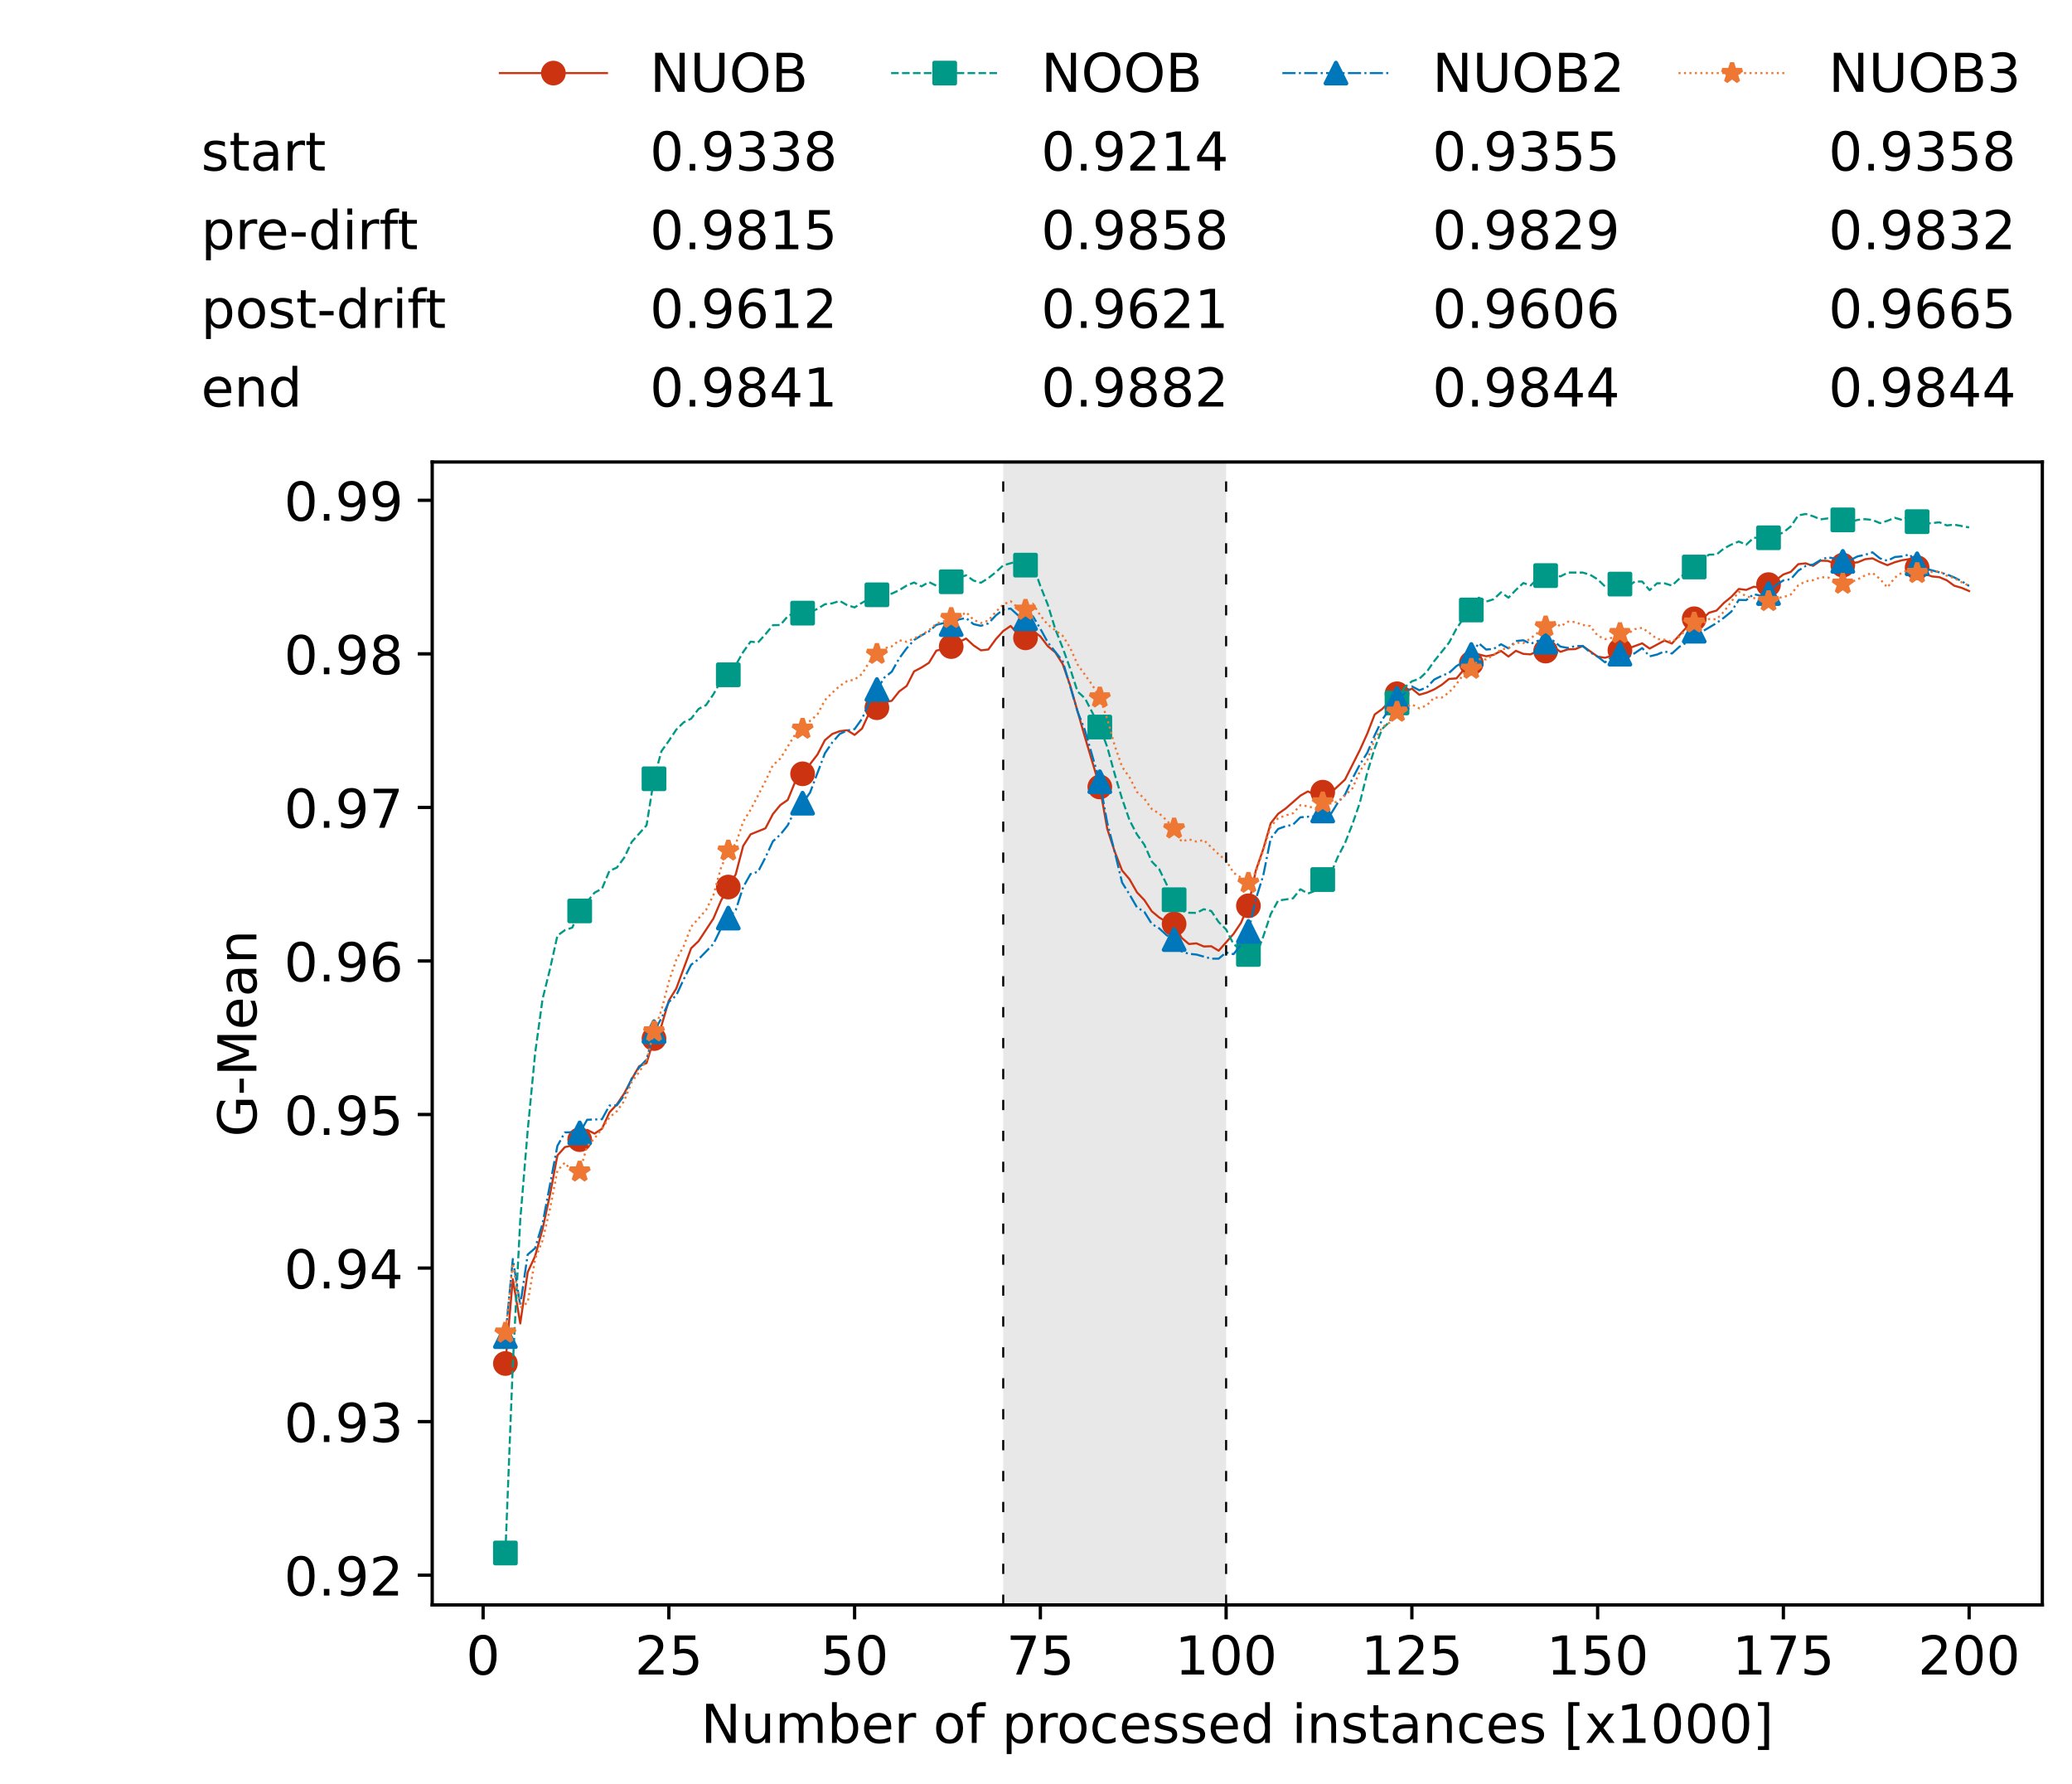 <?xml version="1.0" encoding="utf-8" standalone="no"?>
<!DOCTYPE svg PUBLIC "-//W3C//DTD SVG 1.1//EN"
  "http://www.w3.org/Graphics/SVG/1.1/DTD/svg11.dtd">
<!-- Created with matplotlib (https://matplotlib.org/) -->
<svg height="432.615pt" version="1.1" viewBox="0 0 502.65 432.615" width="502.65pt" xmlns="http://www.w3.org/2000/svg" xmlns:xlink="http://www.w3.org/1999/xlink">
 <defs>
  <style type="text/css">*{stroke-linecap:butt;stroke-linejoin:round;}</style>
 </defs>
 <g id="figure_1">
  <g id="patch_1">
   <path d="M 0 432.615 
L 502.65 432.615 
L 502.65 0 
L 0 0 
z
" style="fill:#ffffff;"/>
  </g>
  <g id="axes_1">
   <g id="patch_2">
    <path d="M 104.85 389.252 
L 495.45 389.252 
L 495.45 112.052 
L 104.85 112.052 
z
" style="fill:#ffffff;"/>
   </g>
   <g id="patch_3">
    <path clip-path="url(#pe8848f4cd0)" d="M 297.446 389.252 
L 297.446 112.052 
L 243.372 112.052 
L 243.372 389.252 
z
" style="fill:#d3d3d3;opacity:0.5;"/>
   </g>
   <g id="matplotlib.axis_1">
    <g id="xtick_1">
     <g id="line2d_1">
      <defs>
       <path d="M 0 0 
L 0 3.5 
" id="m41a4522f5a" style="stroke:#000000;stroke-width:0.8;"/>
      </defs>
      <g>
       <use style="stroke:#000000;stroke-width:0.8;" x="117.197" xlink:href="#m41a4522f5a" y="389.252"/>
      </g>
     </g>
     <g id="text_1">
      <!-- 0 -->
      <g transform="translate(113.061 406.13)scale(0.13 -0.13)">
       <defs>
        <path d="M 31.781 66.406 
Q 24.172 66.406 20.328 58.906 
Q 16.5 51.422 16.5 36.375 
Q 16.5 21.391 20.328 13.891 
Q 24.172 6.391 31.781 6.391 
Q 39.453 6.391 43.281 13.891 
Q 47.125 21.391 47.125 36.375 
Q 47.125 51.422 43.281 58.906 
Q 39.453 66.406 31.781 66.406 
z
M 31.781 74.219 
Q 44.047 74.219 50.516 64.516 
Q 56.984 54.828 56.984 36.375 
Q 56.984 17.969 50.516 8.266 
Q 44.047 -1.422 31.781 -1.422 
Q 19.531 -1.422 13.062 8.266 
Q 6.594 17.969 6.594 36.375 
Q 6.594 54.828 13.062 64.516 
Q 19.531 74.219 31.781 74.219 
z
" id="DejaVuSans-48"/>
       </defs>
       <use xlink:href="#DejaVuSans-48"/>
      </g>
     </g>
    </g>
    <g id="xtick_2">
     <g id="line2d_2">
      <g>
       <use style="stroke:#000000;stroke-width:0.8;" x="162.259" xlink:href="#m41a4522f5a" y="389.252"/>
      </g>
     </g>
     <g id="text_2">
      <!-- 25 -->
      <g transform="translate(153.988 406.13)scale(0.13 -0.13)">
       <defs>
        <path d="M 19.188 8.297 
L 53.609 8.297 
L 53.609 0 
L 7.328 0 
L 7.328 8.297 
Q 12.938 14.109 22.625 23.891 
Q 32.328 33.688 34.812 36.531 
Q 39.547 41.844 41.422 45.531 
Q 43.312 49.219 43.312 52.781 
Q 43.312 58.594 39.234 62.25 
Q 35.156 65.922 28.609 65.922 
Q 23.969 65.922 18.812 64.312 
Q 13.672 62.703 7.812 59.422 
L 7.812 69.391 
Q 13.766 71.781 18.938 73 
Q 24.125 74.219 28.422 74.219 
Q 39.75 74.219 46.484 68.547 
Q 53.219 62.891 53.219 53.422 
Q 53.219 48.922 51.531 44.891 
Q 49.859 40.875 45.406 35.406 
Q 44.188 33.984 37.641 27.219 
Q 31.109 20.453 19.188 8.297 
z
" id="DejaVuSans-50"/>
        <path d="M 10.797 72.906 
L 49.516 72.906 
L 49.516 64.594 
L 19.828 64.594 
L 19.828 46.734 
Q 21.969 47.469 24.109 47.828 
Q 26.266 48.188 28.422 48.188 
Q 40.625 48.188 47.75 41.5 
Q 54.891 34.812 54.891 23.391 
Q 54.891 11.625 47.562 5.094 
Q 40.234 -1.422 26.906 -1.422 
Q 22.312 -1.422 17.547 -0.641 
Q 12.797 0.141 7.719 1.703 
L 7.719 11.625 
Q 12.109 9.234 16.797 8.062 
Q 21.484 6.891 26.703 6.891 
Q 35.156 6.891 40.078 11.328 
Q 45.016 15.766 45.016 23.391 
Q 45.016 31 40.078 35.438 
Q 35.156 39.891 26.703 39.891 
Q 22.75 39.891 18.812 39.016 
Q 14.891 38.141 10.797 36.281 
z
" id="DejaVuSans-53"/>
       </defs>
       <use xlink:href="#DejaVuSans-50"/>
       <use x="63.623" xlink:href="#DejaVuSans-53"/>
      </g>
     </g>
    </g>
    <g id="xtick_3">
     <g id="line2d_3">
      <g>
       <use style="stroke:#000000;stroke-width:0.8;" x="207.322" xlink:href="#m41a4522f5a" y="389.252"/>
      </g>
     </g>
     <g id="text_3">
      <!-- 50 -->
      <g transform="translate(199.05 406.13)scale(0.13 -0.13)">
       <use xlink:href="#DejaVuSans-53"/>
       <use x="63.623" xlink:href="#DejaVuSans-48"/>
      </g>
     </g>
    </g>
    <g id="xtick_4">
     <g id="line2d_4">
      <g>
       <use style="stroke:#000000;stroke-width:0.8;" x="252.384" xlink:href="#m41a4522f5a" y="389.252"/>
      </g>
     </g>
     <g id="text_4">
      <!-- 75 -->
      <g transform="translate(244.113 406.13)scale(0.13 -0.13)">
       <defs>
        <path d="M 8.203 72.906 
L 55.078 72.906 
L 55.078 68.703 
L 28.609 0 
L 18.312 0 
L 43.219 64.594 
L 8.203 64.594 
z
" id="DejaVuSans-55"/>
       </defs>
       <use xlink:href="#DejaVuSans-55"/>
       <use x="63.623" xlink:href="#DejaVuSans-53"/>
      </g>
     </g>
    </g>
    <g id="xtick_5">
     <g id="line2d_5">
      <g>
       <use style="stroke:#000000;stroke-width:0.8;" x="297.446" xlink:href="#m41a4522f5a" y="389.252"/>
      </g>
     </g>
     <g id="text_5">
      <!-- 100 -->
      <g transform="translate(285.039 406.13)scale(0.13 -0.13)">
       <defs>
        <path d="M 12.406 8.297 
L 28.516 8.297 
L 28.516 63.922 
L 10.984 60.406 
L 10.984 69.391 
L 28.422 72.906 
L 38.281 72.906 
L 38.281 8.297 
L 54.391 8.297 
L 54.391 0 
L 12.406 0 
z
" id="DejaVuSans-49"/>
       </defs>
       <use xlink:href="#DejaVuSans-49"/>
       <use x="63.623" xlink:href="#DejaVuSans-48"/>
       <use x="127.246" xlink:href="#DejaVuSans-48"/>
      </g>
     </g>
    </g>
    <g id="xtick_6">
     <g id="line2d_6">
      <g>
       <use style="stroke:#000000;stroke-width:0.8;" x="342.509" xlink:href="#m41a4522f5a" y="389.252"/>
      </g>
     </g>
     <g id="text_6">
      <!-- 125 -->
      <g transform="translate(330.102 406.13)scale(0.13 -0.13)">
       <use xlink:href="#DejaVuSans-49"/>
       <use x="63.623" xlink:href="#DejaVuSans-50"/>
       <use x="127.246" xlink:href="#DejaVuSans-53"/>
      </g>
     </g>
    </g>
    <g id="xtick_7">
     <g id="line2d_7">
      <g>
       <use style="stroke:#000000;stroke-width:0.8;" x="387.571" xlink:href="#m41a4522f5a" y="389.252"/>
      </g>
     </g>
     <g id="text_7">
      <!-- 150 -->
      <g transform="translate(375.164 406.13)scale(0.13 -0.13)">
       <use xlink:href="#DejaVuSans-49"/>
       <use x="63.623" xlink:href="#DejaVuSans-53"/>
       <use x="127.246" xlink:href="#DejaVuSans-48"/>
      </g>
     </g>
    </g>
    <g id="xtick_8">
     <g id="line2d_8">
      <g>
       <use style="stroke:#000000;stroke-width:0.8;" x="432.633" xlink:href="#m41a4522f5a" y="389.252"/>
      </g>
     </g>
     <g id="text_8">
      <!-- 175 -->
      <g transform="translate(420.226 406.13)scale(0.13 -0.13)">
       <use xlink:href="#DejaVuSans-49"/>
       <use x="63.623" xlink:href="#DejaVuSans-55"/>
       <use x="127.246" xlink:href="#DejaVuSans-53"/>
      </g>
     </g>
    </g>
    <g id="xtick_9">
     <g id="line2d_9">
      <g>
       <use style="stroke:#000000;stroke-width:0.8;" x="477.695" xlink:href="#m41a4522f5a" y="389.252"/>
      </g>
     </g>
     <g id="text_9">
      <!-- 200 -->
      <g transform="translate(465.289 406.13)scale(0.13 -0.13)">
       <use xlink:href="#DejaVuSans-50"/>
       <use x="63.623" xlink:href="#DejaVuSans-48"/>
       <use x="127.246" xlink:href="#DejaVuSans-48"/>
      </g>
     </g>
    </g>
    <g id="text_10">
     <!-- Number of processed instances [x1000] -->
     <g transform="translate(170.025 422.711)scale(0.13 -0.13)">
      <defs>
       <path d="M 9.812 72.906 
L 23.094 72.906 
L 55.422 11.922 
L 55.422 72.906 
L 64.984 72.906 
L 64.984 0 
L 51.703 0 
L 19.391 60.984 
L 19.391 0 
L 9.812 0 
z
" id="DejaVuSans-78"/>
       <path d="M 8.5 21.578 
L 8.5 54.688 
L 17.484 54.688 
L 17.484 21.922 
Q 17.484 14.156 20.5 10.266 
Q 23.531 6.391 29.594 6.391 
Q 36.859 6.391 41.078 11.031 
Q 45.312 15.672 45.312 23.688 
L 45.312 54.688 
L 54.297 54.688 
L 54.297 0 
L 45.312 0 
L 45.312 8.406 
Q 42.047 3.422 37.719 1 
Q 33.406 -1.422 27.688 -1.422 
Q 18.266 -1.422 13.375 4.438 
Q 8.5 10.297 8.5 21.578 
z
M 31.109 56 
z
" id="DejaVuSans-117"/>
       <path d="M 52 44.188 
Q 55.375 50.25 60.062 53.125 
Q 64.75 56 71.094 56 
Q 79.641 56 84.281 50.016 
Q 88.922 44.047 88.922 33.016 
L 88.922 0 
L 79.891 0 
L 79.891 32.719 
Q 79.891 40.578 77.094 44.375 
Q 74.312 48.188 68.609 48.188 
Q 61.625 48.188 57.562 43.547 
Q 53.516 38.922 53.516 30.906 
L 53.516 0 
L 44.484 0 
L 44.484 32.719 
Q 44.484 40.625 41.703 44.406 
Q 38.922 48.188 33.109 48.188 
Q 26.219 48.188 22.156 43.531 
Q 18.109 38.875 18.109 30.906 
L 18.109 0 
L 9.078 0 
L 9.078 54.688 
L 18.109 54.688 
L 18.109 46.188 
Q 21.188 51.219 25.484 53.609 
Q 29.781 56 35.688 56 
Q 41.656 56 45.828 52.969 
Q 50 49.953 52 44.188 
z
" id="DejaVuSans-109"/>
       <path d="M 48.688 27.297 
Q 48.688 37.203 44.609 42.844 
Q 40.531 48.484 33.406 48.484 
Q 26.266 48.484 22.188 42.844 
Q 18.109 37.203 18.109 27.297 
Q 18.109 17.391 22.188 11.75 
Q 26.266 6.109 33.406 6.109 
Q 40.531 6.109 44.609 11.75 
Q 48.688 17.391 48.688 27.297 
z
M 18.109 46.391 
Q 20.953 51.266 25.266 53.625 
Q 29.594 56 35.594 56 
Q 45.562 56 51.781 48.094 
Q 58.016 40.188 58.016 27.297 
Q 58.016 14.406 51.781 6.484 
Q 45.562 -1.422 35.594 -1.422 
Q 29.594 -1.422 25.266 0.953 
Q 20.953 3.328 18.109 8.203 
L 18.109 0 
L 9.078 0 
L 9.078 75.984 
L 18.109 75.984 
z
" id="DejaVuSans-98"/>
       <path d="M 56.203 29.594 
L 56.203 25.203 
L 14.891 25.203 
Q 15.484 15.922 20.484 11.062 
Q 25.484 6.203 34.422 6.203 
Q 39.594 6.203 44.453 7.469 
Q 49.312 8.734 54.109 11.281 
L 54.109 2.781 
Q 49.266 0.734 44.188 -0.344 
Q 39.109 -1.422 33.891 -1.422 
Q 20.797 -1.422 13.156 6.188 
Q 5.516 13.812 5.516 26.812 
Q 5.516 40.234 12.766 48.109 
Q 20.016 56 32.328 56 
Q 43.359 56 49.781 48.891 
Q 56.203 41.797 56.203 29.594 
z
M 47.219 32.234 
Q 47.125 39.594 43.094 43.984 
Q 39.062 48.391 32.422 48.391 
Q 24.906 48.391 20.391 44.141 
Q 15.875 39.891 15.188 32.172 
z
" id="DejaVuSans-101"/>
       <path d="M 41.109 46.297 
Q 39.594 47.172 37.812 47.578 
Q 36.031 48 33.891 48 
Q 26.266 48 22.188 43.047 
Q 18.109 38.094 18.109 28.812 
L 18.109 0 
L 9.078 0 
L 9.078 54.688 
L 18.109 54.688 
L 18.109 46.188 
Q 20.953 51.172 25.484 53.578 
Q 30.031 56 36.531 56 
Q 37.453 56 38.578 55.875 
Q 39.703 55.766 41.062 55.516 
z
" id="DejaVuSans-114"/>
       <path id="DejaVuSans-32"/>
       <path d="M 30.609 48.391 
Q 23.391 48.391 19.188 42.75 
Q 14.984 37.109 14.984 27.297 
Q 14.984 17.484 19.156 11.844 
Q 23.344 6.203 30.609 6.203 
Q 37.797 6.203 41.984 11.859 
Q 46.188 17.531 46.188 27.297 
Q 46.188 37.016 41.984 42.703 
Q 37.797 48.391 30.609 48.391 
z
M 30.609 56 
Q 42.328 56 49.016 48.375 
Q 55.719 40.766 55.719 27.297 
Q 55.719 13.875 49.016 6.219 
Q 42.328 -1.422 30.609 -1.422 
Q 18.844 -1.422 12.172 6.219 
Q 5.516 13.875 5.516 27.297 
Q 5.516 40.766 12.172 48.375 
Q 18.844 56 30.609 56 
z
" id="DejaVuSans-111"/>
       <path d="M 37.109 75.984 
L 37.109 68.5 
L 28.516 68.5 
Q 23.688 68.5 21.797 66.547 
Q 19.922 64.594 19.922 59.516 
L 19.922 54.688 
L 34.719 54.688 
L 34.719 47.703 
L 19.922 47.703 
L 19.922 0 
L 10.891 0 
L 10.891 47.703 
L 2.297 47.703 
L 2.297 54.688 
L 10.891 54.688 
L 10.891 58.5 
Q 10.891 67.625 15.141 71.797 
Q 19.391 75.984 28.609 75.984 
z
" id="DejaVuSans-102"/>
       <path d="M 18.109 8.203 
L 18.109 -20.797 
L 9.078 -20.797 
L 9.078 54.688 
L 18.109 54.688 
L 18.109 46.391 
Q 20.953 51.266 25.266 53.625 
Q 29.594 56 35.594 56 
Q 45.562 56 51.781 48.094 
Q 58.016 40.188 58.016 27.297 
Q 58.016 14.406 51.781 6.484 
Q 45.562 -1.422 35.594 -1.422 
Q 29.594 -1.422 25.266 0.953 
Q 20.953 3.328 18.109 8.203 
z
M 48.688 27.297 
Q 48.688 37.203 44.609 42.844 
Q 40.531 48.484 33.406 48.484 
Q 26.266 48.484 22.188 42.844 
Q 18.109 37.203 18.109 27.297 
Q 18.109 17.391 22.188 11.75 
Q 26.266 6.109 33.406 6.109 
Q 40.531 6.109 44.609 11.75 
Q 48.688 17.391 48.688 27.297 
z
" id="DejaVuSans-112"/>
       <path d="M 48.781 52.594 
L 48.781 44.188 
Q 44.969 46.297 41.141 47.344 
Q 37.312 48.391 33.406 48.391 
Q 24.656 48.391 19.812 42.844 
Q 14.984 37.312 14.984 27.297 
Q 14.984 17.281 19.812 11.734 
Q 24.656 6.203 33.406 6.203 
Q 37.312 6.203 41.141 7.25 
Q 44.969 8.297 48.781 10.406 
L 48.781 2.094 
Q 45.016 0.344 40.984 -0.531 
Q 36.969 -1.422 32.422 -1.422 
Q 20.062 -1.422 12.781 6.344 
Q 5.516 14.109 5.516 27.297 
Q 5.516 40.672 12.859 48.328 
Q 20.219 56 33.016 56 
Q 37.156 56 41.109 55.141 
Q 45.062 54.297 48.781 52.594 
z
" id="DejaVuSans-99"/>
       <path d="M 44.281 53.078 
L 44.281 44.578 
Q 40.484 46.531 36.375 47.5 
Q 32.281 48.484 27.875 48.484 
Q 21.188 48.484 17.844 46.438 
Q 14.5 44.391 14.5 40.281 
Q 14.5 37.156 16.891 35.375 
Q 19.281 33.594 26.516 31.984 
L 29.594 31.297 
Q 39.156 29.25 43.188 25.516 
Q 47.219 21.781 47.219 15.094 
Q 47.219 7.469 41.188 3.016 
Q 35.156 -1.422 24.609 -1.422 
Q 20.219 -1.422 15.453 -0.562 
Q 10.688 0.297 5.422 2 
L 5.422 11.281 
Q 10.406 8.688 15.234 7.391 
Q 20.062 6.109 24.812 6.109 
Q 31.156 6.109 34.562 8.281 
Q 37.984 10.453 37.984 14.406 
Q 37.984 18.062 35.516 20.016 
Q 33.062 21.969 24.703 23.781 
L 21.578 24.516 
Q 13.234 26.266 9.516 29.906 
Q 5.812 33.547 5.812 39.891 
Q 5.812 47.609 11.281 51.797 
Q 16.75 56 26.812 56 
Q 31.781 56 36.172 55.266 
Q 40.578 54.547 44.281 53.078 
z
" id="DejaVuSans-115"/>
       <path d="M 45.406 46.391 
L 45.406 75.984 
L 54.391 75.984 
L 54.391 0 
L 45.406 0 
L 45.406 8.203 
Q 42.578 3.328 38.25 0.953 
Q 33.938 -1.422 27.875 -1.422 
Q 17.969 -1.422 11.734 6.484 
Q 5.516 14.406 5.516 27.297 
Q 5.516 40.188 11.734 48.094 
Q 17.969 56 27.875 56 
Q 33.938 56 38.25 53.625 
Q 42.578 51.266 45.406 46.391 
z
M 14.797 27.297 
Q 14.797 17.391 18.875 11.75 
Q 22.953 6.109 30.078 6.109 
Q 37.203 6.109 41.297 11.75 
Q 45.406 17.391 45.406 27.297 
Q 45.406 37.203 41.297 42.844 
Q 37.203 48.484 30.078 48.484 
Q 22.953 48.484 18.875 42.844 
Q 14.797 37.203 14.797 27.297 
z
" id="DejaVuSans-100"/>
       <path d="M 9.422 54.688 
L 18.406 54.688 
L 18.406 0 
L 9.422 0 
z
M 9.422 75.984 
L 18.406 75.984 
L 18.406 64.594 
L 9.422 64.594 
z
" id="DejaVuSans-105"/>
       <path d="M 54.891 33.016 
L 54.891 0 
L 45.906 0 
L 45.906 32.719 
Q 45.906 40.484 42.875 44.328 
Q 39.844 48.188 33.797 48.188 
Q 26.516 48.188 22.312 43.547 
Q 18.109 38.922 18.109 30.906 
L 18.109 0 
L 9.078 0 
L 9.078 54.688 
L 18.109 54.688 
L 18.109 46.188 
Q 21.344 51.125 25.703 53.562 
Q 30.078 56 35.797 56 
Q 45.219 56 50.047 50.172 
Q 54.891 44.344 54.891 33.016 
z
" id="DejaVuSans-110"/>
       <path d="M 18.312 70.219 
L 18.312 54.688 
L 36.812 54.688 
L 36.812 47.703 
L 18.312 47.703 
L 18.312 18.016 
Q 18.312 11.328 20.141 9.422 
Q 21.969 7.516 27.594 7.516 
L 36.812 7.516 
L 36.812 0 
L 27.594 0 
Q 17.188 0 13.234 3.875 
Q 9.281 7.766 9.281 18.016 
L 9.281 47.703 
L 2.688 47.703 
L 2.688 54.688 
L 9.281 54.688 
L 9.281 70.219 
z
" id="DejaVuSans-116"/>
       <path d="M 34.281 27.484 
Q 23.391 27.484 19.188 25 
Q 14.984 22.516 14.984 16.5 
Q 14.984 11.719 18.141 8.906 
Q 21.297 6.109 26.703 6.109 
Q 34.188 6.109 38.703 11.406 
Q 43.219 16.703 43.219 25.484 
L 43.219 27.484 
z
M 52.203 31.203 
L 52.203 0 
L 43.219 0 
L 43.219 8.297 
Q 40.141 3.328 35.547 0.953 
Q 30.953 -1.422 24.312 -1.422 
Q 15.922 -1.422 10.953 3.297 
Q 6 8.016 6 15.922 
Q 6 25.141 12.172 29.828 
Q 18.359 34.516 30.609 34.516 
L 43.219 34.516 
L 43.219 35.406 
Q 43.219 41.609 39.141 45 
Q 35.062 48.391 27.688 48.391 
Q 23 48.391 18.547 47.266 
Q 14.109 46.141 10.016 43.891 
L 10.016 52.203 
Q 14.938 54.109 19.578 55.047 
Q 24.219 56 28.609 56 
Q 40.484 56 46.344 49.844 
Q 52.203 43.703 52.203 31.203 
z
" id="DejaVuSans-97"/>
       <path d="M 8.594 75.984 
L 29.297 75.984 
L 29.297 69 
L 17.578 69 
L 17.578 -6.203 
L 29.297 -6.203 
L 29.297 -13.188 
L 8.594 -13.188 
z
" id="DejaVuSans-91"/>
       <path d="M 54.891 54.688 
L 35.109 28.078 
L 55.906 0 
L 45.312 0 
L 29.391 21.484 
L 13.484 0 
L 2.875 0 
L 24.125 28.609 
L 4.688 54.688 
L 15.281 54.688 
L 29.781 35.203 
L 44.281 54.688 
z
" id="DejaVuSans-120"/>
       <path d="M 30.422 75.984 
L 30.422 -13.188 
L 9.719 -13.188 
L 9.719 -6.203 
L 21.391 -6.203 
L 21.391 69 
L 9.719 69 
L 9.719 75.984 
z
" id="DejaVuSans-93"/>
      </defs>
      <use xlink:href="#DejaVuSans-78"/>
      <use x="74.805" xlink:href="#DejaVuSans-117"/>
      <use x="138.184" xlink:href="#DejaVuSans-109"/>
      <use x="235.596" xlink:href="#DejaVuSans-98"/>
      <use x="299.072" xlink:href="#DejaVuSans-101"/>
      <use x="360.596" xlink:href="#DejaVuSans-114"/>
      <use x="401.709" xlink:href="#DejaVuSans-32"/>
      <use x="433.496" xlink:href="#DejaVuSans-111"/>
      <use x="494.678" xlink:href="#DejaVuSans-102"/>
      <use x="529.883" xlink:href="#DejaVuSans-32"/>
      <use x="561.67" xlink:href="#DejaVuSans-112"/>
      <use x="625.146" xlink:href="#DejaVuSans-114"/>
      <use x="664.01" xlink:href="#DejaVuSans-111"/>
      <use x="725.191" xlink:href="#DejaVuSans-99"/>
      <use x="780.172" xlink:href="#DejaVuSans-101"/>
      <use x="841.695" xlink:href="#DejaVuSans-115"/>
      <use x="893.795" xlink:href="#DejaVuSans-115"/>
      <use x="945.895" xlink:href="#DejaVuSans-101"/>
      <use x="1007.418" xlink:href="#DejaVuSans-100"/>
      <use x="1070.895" xlink:href="#DejaVuSans-32"/>
      <use x="1102.682" xlink:href="#DejaVuSans-105"/>
      <use x="1130.465" xlink:href="#DejaVuSans-110"/>
      <use x="1193.844" xlink:href="#DejaVuSans-115"/>
      <use x="1245.943" xlink:href="#DejaVuSans-116"/>
      <use x="1285.152" xlink:href="#DejaVuSans-97"/>
      <use x="1346.432" xlink:href="#DejaVuSans-110"/>
      <use x="1409.811" xlink:href="#DejaVuSans-99"/>
      <use x="1464.791" xlink:href="#DejaVuSans-101"/>
      <use x="1526.314" xlink:href="#DejaVuSans-115"/>
      <use x="1578.414" xlink:href="#DejaVuSans-32"/>
      <use x="1610.201" xlink:href="#DejaVuSans-91"/>
      <use x="1649.215" xlink:href="#DejaVuSans-120"/>
      <use x="1708.395" xlink:href="#DejaVuSans-49"/>
      <use x="1772.018" xlink:href="#DejaVuSans-48"/>
      <use x="1835.641" xlink:href="#DejaVuSans-48"/>
      <use x="1899.264" xlink:href="#DejaVuSans-48"/>
      <use x="1962.887" xlink:href="#DejaVuSans-93"/>
     </g>
    </g>
   </g>
   <g id="matplotlib.axis_2">
    <g id="ytick_1">
     <g id="line2d_10">
      <defs>
       <path d="M 0 0 
L -3.5 0 
" id="mb5282c4351" style="stroke:#000000;stroke-width:0.8;"/>
      </defs>
      <g>
       <use style="stroke:#000000;stroke-width:0.8;" x="104.85" xlink:href="#mb5282c4351" y="382.034"/>
      </g>
     </g>
     <g id="text_11">
      <!-- 0.92 -->
      <g transform="translate(68.905 386.973)scale(0.13 -0.13)">
       <defs>
        <path d="M 10.688 12.406 
L 21 12.406 
L 21 0 
L 10.688 0 
z
" id="DejaVuSans-46"/>
        <path d="M 10.984 1.516 
L 10.984 10.5 
Q 14.703 8.734 18.5 7.812 
Q 22.312 6.891 25.984 6.891 
Q 35.75 6.891 40.891 13.453 
Q 46.047 20.016 46.781 33.406 
Q 43.953 29.203 39.594 26.953 
Q 35.25 24.703 29.984 24.703 
Q 19.047 24.703 12.672 31.312 
Q 6.297 37.938 6.297 49.422 
Q 6.297 60.641 12.938 67.422 
Q 19.578 74.219 30.609 74.219 
Q 43.266 74.219 49.922 64.516 
Q 56.594 54.828 56.594 36.375 
Q 56.594 19.141 48.406 8.859 
Q 40.234 -1.422 26.422 -1.422 
Q 22.703 -1.422 18.891 -0.688 
Q 15.094 0.047 10.984 1.516 
z
M 30.609 32.422 
Q 37.25 32.422 41.125 36.953 
Q 45.016 41.5 45.016 49.422 
Q 45.016 57.281 41.125 61.844 
Q 37.25 66.406 30.609 66.406 
Q 23.969 66.406 20.094 61.844 
Q 16.219 57.281 16.219 49.422 
Q 16.219 41.5 20.094 36.953 
Q 23.969 32.422 30.609 32.422 
z
" id="DejaVuSans-57"/>
       </defs>
       <use xlink:href="#DejaVuSans-48"/>
       <use x="63.623" xlink:href="#DejaVuSans-46"/>
       <use x="95.41" xlink:href="#DejaVuSans-57"/>
       <use x="159.033" xlink:href="#DejaVuSans-50"/>
      </g>
     </g>
    </g>
    <g id="ytick_2">
     <g id="line2d_11">
      <g>
       <use style="stroke:#000000;stroke-width:0.8;" x="104.85" xlink:href="#mb5282c4351" y="344.792"/>
      </g>
     </g>
     <g id="text_12">
      <!-- 0.93 -->
      <g transform="translate(68.905 349.731)scale(0.13 -0.13)">
       <defs>
        <path d="M 40.578 39.312 
Q 47.656 37.797 51.625 33 
Q 55.609 28.219 55.609 21.188 
Q 55.609 10.406 48.188 4.484 
Q 40.766 -1.422 27.094 -1.422 
Q 22.516 -1.422 17.656 -0.516 
Q 12.797 0.391 7.625 2.203 
L 7.625 11.719 
Q 11.719 9.328 16.594 8.109 
Q 21.484 6.891 26.812 6.891 
Q 36.078 6.891 40.938 10.547 
Q 45.797 14.203 45.797 21.188 
Q 45.797 27.641 41.281 31.266 
Q 36.766 34.906 28.719 34.906 
L 20.219 34.906 
L 20.219 43.016 
L 29.109 43.016 
Q 36.375 43.016 40.234 45.922 
Q 44.094 48.828 44.094 54.297 
Q 44.094 59.906 40.109 62.906 
Q 36.141 65.922 28.719 65.922 
Q 24.656 65.922 20.016 65.031 
Q 15.375 64.156 9.812 62.312 
L 9.812 71.094 
Q 15.438 72.656 20.344 73.438 
Q 25.25 74.219 29.594 74.219 
Q 40.828 74.219 47.359 69.109 
Q 53.906 64.016 53.906 55.328 
Q 53.906 49.266 50.438 45.094 
Q 46.969 40.922 40.578 39.312 
z
" id="DejaVuSans-51"/>
       </defs>
       <use xlink:href="#DejaVuSans-48"/>
       <use x="63.623" xlink:href="#DejaVuSans-46"/>
       <use x="95.41" xlink:href="#DejaVuSans-57"/>
       <use x="159.033" xlink:href="#DejaVuSans-51"/>
      </g>
     </g>
    </g>
    <g id="ytick_3">
     <g id="line2d_12">
      <g>
       <use style="stroke:#000000;stroke-width:0.8;" x="104.85" xlink:href="#mb5282c4351" y="307.55"/>
      </g>
     </g>
     <g id="text_13">
      <!-- 0.94 -->
      <g transform="translate(68.905 312.489)scale(0.13 -0.13)">
       <defs>
        <path d="M 37.797 64.312 
L 12.891 25.391 
L 37.797 25.391 
z
M 35.203 72.906 
L 47.609 72.906 
L 47.609 25.391 
L 58.016 25.391 
L 58.016 17.188 
L 47.609 17.188 
L 47.609 0 
L 37.797 0 
L 37.797 17.188 
L 4.891 17.188 
L 4.891 26.703 
z
" id="DejaVuSans-52"/>
       </defs>
       <use xlink:href="#DejaVuSans-48"/>
       <use x="63.623" xlink:href="#DejaVuSans-46"/>
       <use x="95.41" xlink:href="#DejaVuSans-57"/>
       <use x="159.033" xlink:href="#DejaVuSans-52"/>
      </g>
     </g>
    </g>
    <g id="ytick_4">
     <g id="line2d_13">
      <g>
       <use style="stroke:#000000;stroke-width:0.8;" x="104.85" xlink:href="#mb5282c4351" y="270.308"/>
      </g>
     </g>
     <g id="text_14">
      <!-- 0.95 -->
      <g transform="translate(68.905 275.247)scale(0.13 -0.13)">
       <use xlink:href="#DejaVuSans-48"/>
       <use x="63.623" xlink:href="#DejaVuSans-46"/>
       <use x="95.41" xlink:href="#DejaVuSans-57"/>
       <use x="159.033" xlink:href="#DejaVuSans-53"/>
      </g>
     </g>
    </g>
    <g id="ytick_5">
     <g id="line2d_14">
      <g>
       <use style="stroke:#000000;stroke-width:0.8;" x="104.85" xlink:href="#mb5282c4351" y="233.066"/>
      </g>
     </g>
     <g id="text_15">
      <!-- 0.96 -->
      <g transform="translate(68.905 238.005)scale(0.13 -0.13)">
       <defs>
        <path d="M 33.016 40.375 
Q 26.375 40.375 22.484 35.828 
Q 18.609 31.297 18.609 23.391 
Q 18.609 15.531 22.484 10.953 
Q 26.375 6.391 33.016 6.391 
Q 39.656 6.391 43.531 10.953 
Q 47.406 15.531 47.406 23.391 
Q 47.406 31.297 43.531 35.828 
Q 39.656 40.375 33.016 40.375 
z
M 52.594 71.297 
L 52.594 62.312 
Q 48.875 64.062 45.094 64.984 
Q 41.312 65.922 37.594 65.922 
Q 27.828 65.922 22.672 59.328 
Q 17.531 52.734 16.797 39.406 
Q 19.672 43.656 24.016 45.922 
Q 28.375 48.188 33.594 48.188 
Q 44.578 48.188 50.953 41.516 
Q 57.328 34.859 57.328 23.391 
Q 57.328 12.156 50.688 5.359 
Q 44.047 -1.422 33.016 -1.422 
Q 20.359 -1.422 13.672 8.266 
Q 6.984 17.969 6.984 36.375 
Q 6.984 53.656 15.188 63.938 
Q 23.391 74.219 37.203 74.219 
Q 40.922 74.219 44.703 73.484 
Q 48.484 72.75 52.594 71.297 
z
" id="DejaVuSans-54"/>
       </defs>
       <use xlink:href="#DejaVuSans-48"/>
       <use x="63.623" xlink:href="#DejaVuSans-46"/>
       <use x="95.41" xlink:href="#DejaVuSans-57"/>
       <use x="159.033" xlink:href="#DejaVuSans-54"/>
      </g>
     </g>
    </g>
    <g id="ytick_6">
     <g id="line2d_15">
      <g>
       <use style="stroke:#000000;stroke-width:0.8;" x="104.85" xlink:href="#mb5282c4351" y="195.824"/>
      </g>
     </g>
     <g id="text_16">
      <!-- 0.97 -->
      <g transform="translate(68.905 200.763)scale(0.13 -0.13)">
       <use xlink:href="#DejaVuSans-48"/>
       <use x="63.623" xlink:href="#DejaVuSans-46"/>
       <use x="95.41" xlink:href="#DejaVuSans-57"/>
       <use x="159.033" xlink:href="#DejaVuSans-55"/>
      </g>
     </g>
    </g>
    <g id="ytick_7">
     <g id="line2d_16">
      <g>
       <use style="stroke:#000000;stroke-width:0.8;" x="104.85" xlink:href="#mb5282c4351" y="158.582"/>
      </g>
     </g>
     <g id="text_17">
      <!-- 0.98 -->
      <g transform="translate(68.905 163.521)scale(0.13 -0.13)">
       <defs>
        <path d="M 31.781 34.625 
Q 24.75 34.625 20.719 30.859 
Q 16.703 27.094 16.703 20.516 
Q 16.703 13.922 20.719 10.156 
Q 24.75 6.391 31.781 6.391 
Q 38.812 6.391 42.859 10.172 
Q 46.922 13.969 46.922 20.516 
Q 46.922 27.094 42.891 30.859 
Q 38.875 34.625 31.781 34.625 
z
M 21.922 38.812 
Q 15.578 40.375 12.031 44.719 
Q 8.5 49.078 8.5 55.328 
Q 8.5 64.062 14.719 69.141 
Q 20.953 74.219 31.781 74.219 
Q 42.672 74.219 48.875 69.141 
Q 55.078 64.062 55.078 55.328 
Q 55.078 49.078 51.531 44.719 
Q 48 40.375 41.703 38.812 
Q 48.828 37.156 52.797 32.312 
Q 56.781 27.484 56.781 20.516 
Q 56.781 9.906 50.312 4.234 
Q 43.844 -1.422 31.781 -1.422 
Q 19.734 -1.422 13.25 4.234 
Q 6.781 9.906 6.781 20.516 
Q 6.781 27.484 10.781 32.312 
Q 14.797 37.156 21.922 38.812 
z
M 18.312 54.391 
Q 18.312 48.734 21.844 45.562 
Q 25.391 42.391 31.781 42.391 
Q 38.141 42.391 41.719 45.562 
Q 45.312 48.734 45.312 54.391 
Q 45.312 60.062 41.719 63.234 
Q 38.141 66.406 31.781 66.406 
Q 25.391 66.406 21.844 63.234 
Q 18.312 60.062 18.312 54.391 
z
" id="DejaVuSans-56"/>
       </defs>
       <use xlink:href="#DejaVuSans-48"/>
       <use x="63.623" xlink:href="#DejaVuSans-46"/>
       <use x="95.41" xlink:href="#DejaVuSans-57"/>
       <use x="159.033" xlink:href="#DejaVuSans-56"/>
      </g>
     </g>
    </g>
    <g id="ytick_8">
     <g id="line2d_17">
      <g>
       <use style="stroke:#000000;stroke-width:0.8;" x="104.85" xlink:href="#mb5282c4351" y="121.34"/>
      </g>
     </g>
     <g id="text_18">
      <!-- 0.99 -->
      <g transform="translate(68.905 126.279)scale(0.13 -0.13)">
       <use xlink:href="#DejaVuSans-48"/>
       <use x="63.623" xlink:href="#DejaVuSans-46"/>
       <use x="95.41" xlink:href="#DejaVuSans-57"/>
       <use x="159.033" xlink:href="#DejaVuSans-57"/>
      </g>
     </g>
    </g>
    <g id="text_19">
     <!-- G-Mean -->
     <g transform="translate(62.201 275.744)rotate(-90)scale(0.13 -0.13)">
      <defs>
       <path d="M 59.516 10.406 
L 59.516 29.984 
L 43.406 29.984 
L 43.406 38.094 
L 69.281 38.094 
L 69.281 6.781 
Q 63.578 2.734 56.688 0.656 
Q 49.812 -1.422 42 -1.422 
Q 24.906 -1.422 15.25 8.562 
Q 5.609 18.562 5.609 36.375 
Q 5.609 54.25 15.25 64.234 
Q 24.906 74.219 42 74.219 
Q 49.125 74.219 55.547 72.453 
Q 61.969 70.703 67.391 67.281 
L 67.391 56.781 
Q 61.922 61.422 55.766 63.766 
Q 49.609 66.109 42.828 66.109 
Q 29.438 66.109 22.719 58.641 
Q 16.016 51.172 16.016 36.375 
Q 16.016 21.625 22.719 14.156 
Q 29.438 6.688 42.828 6.688 
Q 48.047 6.688 52.141 7.594 
Q 56.25 8.5 59.516 10.406 
z
" id="DejaVuSans-71"/>
       <path d="M 4.891 31.391 
L 31.203 31.391 
L 31.203 23.391 
L 4.891 23.391 
z
" id="DejaVuSans-45"/>
       <path d="M 9.812 72.906 
L 24.516 72.906 
L 43.109 23.297 
L 61.812 72.906 
L 76.516 72.906 
L 76.516 0 
L 66.891 0 
L 66.891 64.016 
L 48.094 14.016 
L 38.188 14.016 
L 19.391 64.016 
L 19.391 0 
L 9.812 0 
z
" id="DejaVuSans-77"/>
      </defs>
      <use xlink:href="#DejaVuSans-71"/>
      <use x="77.49" xlink:href="#DejaVuSans-45"/>
      <use x="113.574" xlink:href="#DejaVuSans-77"/>
      <use x="199.854" xlink:href="#DejaVuSans-101"/>
      <use x="261.377" xlink:href="#DejaVuSans-97"/>
      <use x="322.656" xlink:href="#DejaVuSans-110"/>
     </g>
    </g>
   </g>
   <g id="line2d_18"/>
   <g id="line2d_19"/>
   <g id="line2d_20"/>
   <g id="line2d_21"/>
   <g id="line2d_22"/>
   <g id="line2d_23">
    <path clip-path="url(#pe8848f4cd0)" d="M 122.605 330.699 
L 124.407 310.245 
L 126.21 320.985 
L 128.012 308.549 
L 129.815 304.649 
L 131.617 298.114 
L 133.419 289.766 
L 135.222 280.239 
L 137.024 278.221 
L 138.827 277.803 
L 140.629 276.398 
L 142.432 274.022 
L 144.234 274.939 
L 146.037 273.761 
L 147.839 269.806 
L 149.642 267.862 
L 151.444 265.171 
L 153.247 261.745 
L 155.049 258.593 
L 156.852 257.832 
L 158.654 251.887 
L 160.457 248.798 
L 162.259 242.665 
L 164.062 239.747 
L 167.667 229.979 
L 169.469 228.255 
L 173.074 222.769 
L 174.877 218.515 
L 176.679 215.138 
L 178.482 212.051 
L 180.284 205.174 
L 182.087 202.355 
L 185.692 200.895 
L 187.494 197.442 
L 189.297 195.258 
L 191.099 194.007 
L 192.902 189.619 
L 194.704 187.674 
L 198.309 182.999 
L 200.112 179.513 
L 201.914 178.004 
L 203.717 177.34 
L 205.519 177.11 
L 207.322 178.239 
L 209.124 176.696 
L 210.927 172.8 
L 212.729 171.646 
L 214.532 170.282 
L 216.334 169.965 
L 218.137 167.69 
L 219.939 166.378 
L 221.742 162.845 
L 223.544 161.903 
L 225.347 160.756 
L 227.149 157.801 
L 228.952 157.374 
L 230.754 156.813 
L 232.557 155.772 
L 234.359 154.863 
L 236.162 156.523 
L 237.964 157.73 
L 239.767 157.52 
L 241.569 155.041 
L 243.372 153.049 
L 245.174 151.815 
L 246.976 153.848 
L 248.779 154.699 
L 250.581 152.99 
L 252.384 154.354 
L 254.186 156.715 
L 255.989 158.202 
L 257.791 161.03 
L 259.594 166.183 
L 263.199 178.8 
L 266.804 190.866 
L 268.606 201.012 
L 270.409 206.512 
L 272.211 211.12 
L 274.014 213.249 
L 275.816 216.414 
L 277.619 218.314 
L 279.421 221.032 
L 281.224 222.525 
L 283.026 223.618 
L 284.829 224.084 
L 286.631 227.441 
L 288.434 228.962 
L 290.236 228.797 
L 292.039 229.551 
L 293.841 229.493 
L 295.644 230.582 
L 299.249 226.502 
L 301.051 223.824 
L 302.854 219.68 
L 304.656 211.112 
L 306.459 205.919 
L 308.261 199.687 
L 310.064 197.377 
L 311.866 196.108 
L 315.471 192.967 
L 317.274 191.946 
L 319.076 192.79 
L 320.879 192.129 
L 322.681 192.416 
L 326.286 189.08 
L 329.891 181.911 
L 331.694 177.919 
L 333.496 173.276 
L 335.299 171.972 
L 338.904 168.259 
L 340.706 167.884 
L 342.509 167.015 
L 344.311 168.503 
L 346.114 167.989 
L 347.916 167.213 
L 349.719 166.118 
L 351.521 164.662 
L 353.324 164.537 
L 355.126 162.392 
L 356.928 160.858 
L 358.731 158.719 
L 360.533 159.169 
L 362.336 158.821 
L 364.138 157.869 
L 365.941 159.237 
L 367.743 157.839 
L 369.546 158.59 
L 371.348 158.699 
L 373.151 157.768 
L 374.953 157.911 
L 376.756 156.819 
L 378.558 158.088 
L 380.361 157.489 
L 382.163 157.431 
L 383.966 156.678 
L 387.571 159.255 
L 389.373 159.534 
L 391.176 159.006 
L 392.978 157.729 
L 394.781 157.368 
L 398.386 156.028 
L 400.188 157.301 
L 403.793 155.358 
L 405.596 156.076 
L 411.003 150.069 
L 412.806 150.244 
L 414.608 148.608 
L 416.411 148.086 
L 418.213 146.219 
L 420.016 144.75 
L 421.818 142.841 
L 423.621 143.07 
L 425.423 142.31 
L 427.226 142.526 
L 429.028 141.788 
L 430.831 140.671 
L 432.633 139.333 
L 434.436 138.688 
L 436.238 136.834 
L 438.041 136.626 
L 439.843 137.242 
L 441.646 135.977 
L 443.448 136.041 
L 445.251 136.796 
L 447.053 137.067 
L 448.856 136.55 
L 450.658 136.384 
L 452.461 135.631 
L 454.263 135.412 
L 456.066 136.327 
L 457.868 137.075 
L 459.671 136.355 
L 461.473 135.864 
L 463.276 135.586 
L 465.078 137.674 
L 466.881 139.169 
L 468.683 139.804 
L 470.485 139.986 
L 472.288 140.752 
L 474.09 142.061 
L 475.893 142.576 
L 477.695 143.35 
L 477.695 143.35 
" style="fill:none;stroke:#cc3311;stroke-linecap:square;stroke-width:0.5;"/>
    <defs>
     <path d="M 0 2.5 
C 0.663 2.5 1.299 2.237 1.768 1.768 
C 2.237 1.299 2.5 0.663 2.5 0 
C 2.5 -0.663 2.237 -1.299 1.768 -1.768 
C 1.299 -2.237 0.663 -2.5 0 -2.5 
C -0.663 -2.5 -1.299 -2.237 -1.768 -1.768 
C -2.237 -1.299 -2.5 -0.663 -2.5 0 
C -2.5 0.663 -2.237 1.299 -1.768 1.768 
C -1.299 2.237 -0.663 2.5 0 2.5 
z
" id="m51a2ac81a4" style="stroke:#cc3311;"/>
    </defs>
    <g clip-path="url(#pe8848f4cd0)">
     <use style="fill:#cc3311;stroke:#cc3311;" x="122.605" xlink:href="#m51a2ac81a4" y="330.699"/>
     <use style="fill:#cc3311;stroke:#cc3311;" x="140.629" xlink:href="#m51a2ac81a4" y="276.398"/>
     <use style="fill:#cc3311;stroke:#cc3311;" x="158.654" xlink:href="#m51a2ac81a4" y="251.887"/>
     <use style="fill:#cc3311;stroke:#cc3311;" x="176.679" xlink:href="#m51a2ac81a4" y="215.138"/>
     <use style="fill:#cc3311;stroke:#cc3311;" x="194.704" xlink:href="#m51a2ac81a4" y="187.674"/>
     <use style="fill:#cc3311;stroke:#cc3311;" x="212.729" xlink:href="#m51a2ac81a4" y="171.646"/>
     <use style="fill:#cc3311;stroke:#cc3311;" x="230.754" xlink:href="#m51a2ac81a4" y="156.813"/>
     <use style="fill:#cc3311;stroke:#cc3311;" x="248.779" xlink:href="#m51a2ac81a4" y="154.699"/>
     <use style="fill:#cc3311;stroke:#cc3311;" x="266.804" xlink:href="#m51a2ac81a4" y="190.866"/>
     <use style="fill:#cc3311;stroke:#cc3311;" x="284.829" xlink:href="#m51a2ac81a4" y="224.084"/>
     <use style="fill:#cc3311;stroke:#cc3311;" x="302.854" xlink:href="#m51a2ac81a4" y="219.68"/>
     <use style="fill:#cc3311;stroke:#cc3311;" x="320.879" xlink:href="#m51a2ac81a4" y="192.129"/>
     <use style="fill:#cc3311;stroke:#cc3311;" x="338.904" xlink:href="#m51a2ac81a4" y="168.259"/>
     <use style="fill:#cc3311;stroke:#cc3311;" x="356.928" xlink:href="#m51a2ac81a4" y="160.858"/>
     <use style="fill:#cc3311;stroke:#cc3311;" x="374.953" xlink:href="#m51a2ac81a4" y="157.911"/>
     <use style="fill:#cc3311;stroke:#cc3311;" x="392.978" xlink:href="#m51a2ac81a4" y="157.729"/>
     <use style="fill:#cc3311;stroke:#cc3311;" x="411.003" xlink:href="#m51a2ac81a4" y="150.069"/>
     <use style="fill:#cc3311;stroke:#cc3311;" x="429.028" xlink:href="#m51a2ac81a4" y="141.788"/>
     <use style="fill:#cc3311;stroke:#cc3311;" x="447.053" xlink:href="#m51a2ac81a4" y="137.067"/>
     <use style="fill:#cc3311;stroke:#cc3311;" x="465.078" xlink:href="#m51a2ac81a4" y="137.674"/>
    </g>
   </g>
   <g id="line2d_24"/>
   <g id="line2d_25"/>
   <g id="line2d_26"/>
   <g id="line2d_27"/>
   <g id="line2d_28">
    <path clip-path="url(#pe8848f4cd0)" d="M 122.605 376.652 
L 124.407 330.96 
L 126.21 295.848 
L 128.012 274.206 
L 129.815 255.471 
L 131.617 242.309 
L 133.419 235.057 
L 135.222 226.919 
L 137.024 225.607 
L 138.827 224.977 
L 140.629 220.933 
L 144.234 216.503 
L 146.037 215.539 
L 147.839 211.208 
L 149.642 210.431 
L 151.444 207.996 
L 153.247 204.205 
L 156.852 200.16 
L 158.654 188.882 
L 160.457 182.188 
L 162.259 179.673 
L 164.062 176.96 
L 165.864 175.183 
L 167.667 174.315 
L 169.469 171.939 
L 171.272 171.013 
L 173.074 168.381 
L 174.877 165.158 
L 176.679 163.661 
L 178.482 161.319 
L 180.284 158.133 
L 182.087 155.62 
L 183.889 155.83 
L 185.692 153.833 
L 187.494 151.63 
L 189.297 151.591 
L 191.099 149.463 
L 192.902 148.494 
L 194.704 148.702 
L 196.507 148.505 
L 198.309 147.669 
L 200.112 146.549 
L 201.914 146.322 
L 203.717 145.736 
L 205.519 146.779 
L 207.322 147.311 
L 209.124 146.189 
L 212.729 144.26 
L 214.532 144.205 
L 216.334 143.977 
L 218.137 143.139 
L 219.939 142.025 
L 221.742 141.275 
L 223.544 142.223 
L 225.347 141.161 
L 227.149 142.056 
L 228.952 141.505 
L 230.754 141.096 
L 232.557 140.179 
L 234.359 139.529 
L 236.162 140.807 
L 237.964 141.334 
L 239.767 140.215 
L 241.569 138.783 
L 243.372 137.118 
L 246.976 136.091 
L 248.779 137.063 
L 250.581 136.971 
L 252.384 142.13 
L 254.186 146.657 
L 255.989 152.544 
L 257.791 157.114 
L 259.594 162.096 
L 261.396 167.704 
L 263.199 169.362 
L 266.804 176.329 
L 268.606 181.156 
L 270.409 187.714 
L 272.211 193.759 
L 274.014 198.927 
L 275.816 202.37 
L 277.619 204.898 
L 279.421 208.959 
L 281.224 210.829 
L 284.829 218.213 
L 286.631 220.841 
L 288.434 221.374 
L 290.236 221.412 
L 292.039 220.511 
L 293.841 220.948 
L 295.644 223.635 
L 297.446 225.43 
L 299.249 228.992 
L 301.051 230.323 
L 302.854 231.494 
L 304.656 231.901 
L 306.459 227.13 
L 308.261 221.719 
L 310.064 218.421 
L 313.669 217.878 
L 315.471 215.665 
L 317.274 216.725 
L 319.076 216.031 
L 320.879 213.323 
L 322.681 212.284 
L 324.484 207.943 
L 326.286 204.494 
L 328.089 199.883 
L 329.891 194.672 
L 331.694 187.372 
L 333.496 181.45 
L 335.299 176.79 
L 337.101 175.05 
L 338.904 170.492 
L 340.706 166.732 
L 342.509 165.24 
L 344.311 164.625 
L 346.114 162.948 
L 347.916 160.362 
L 351.521 155.873 
L 353.324 152.485 
L 355.126 149.809 
L 356.928 147.942 
L 358.731 144.95 
L 360.533 145.91 
L 362.336 145.345 
L 364.138 143.656 
L 365.941 144.962 
L 367.743 143.083 
L 369.546 141.403 
L 371.348 141.994 
L 373.151 140.135 
L 374.953 139.602 
L 376.756 139.415 
L 378.558 139.797 
L 380.361 138.864 
L 383.966 138.864 
L 385.768 139.41 
L 387.571 140.502 
L 389.373 142.245 
L 391.176 142.212 
L 392.978 141.66 
L 394.781 142.412 
L 396.583 141.046 
L 398.386 141.047 
L 400.188 143.145 
L 401.991 141.465 
L 403.793 141.471 
L 405.596 142.028 
L 407.398 140.341 
L 409.201 138.471 
L 411.003 137.52 
L 412.806 135.658 
L 414.608 134.513 
L 416.411 134.5 
L 418.213 133.017 
L 420.016 132.075 
L 421.818 131.341 
L 423.621 132.108 
L 425.423 130.428 
L 429.028 130.429 
L 430.831 129.863 
L 432.633 129.13 
L 434.436 127.658 
L 436.238 125.007 
L 438.041 124.652 
L 439.843 125.209 
L 441.646 125.966 
L 443.448 125.725 
L 445.251 125.725 
L 447.053 126.088 
L 448.856 126.639 
L 450.658 126.083 
L 452.461 125.916 
L 454.263 126.112 
L 456.066 126.877 
L 457.868 126.315 
L 459.671 125.581 
L 461.473 126.117 
L 463.276 125.029 
L 465.078 126.521 
L 466.881 127.056 
L 470.485 126.676 
L 472.288 127.431 
L 474.09 127.241 
L 477.695 127.921 
L 477.695 127.921 
" style="fill:none;stroke:#009988;stroke-dasharray:1.85,0.8;stroke-dashoffset:0;stroke-width:0.5;"/>
    <defs>
     <path d="M -2.5 2.5 
L 2.5 2.5 
L 2.5 -2.5 
L -2.5 -2.5 
z
" id="m046b0fa43b" style="stroke:#009988;stroke-linejoin:miter;"/>
    </defs>
    <g clip-path="url(#pe8848f4cd0)">
     <use style="fill:#009988;stroke:#009988;stroke-linejoin:miter;" x="122.605" xlink:href="#m046b0fa43b" y="376.652"/>
     <use style="fill:#009988;stroke:#009988;stroke-linejoin:miter;" x="140.629" xlink:href="#m046b0fa43b" y="220.933"/>
     <use style="fill:#009988;stroke:#009988;stroke-linejoin:miter;" x="158.654" xlink:href="#m046b0fa43b" y="188.882"/>
     <use style="fill:#009988;stroke:#009988;stroke-linejoin:miter;" x="176.679" xlink:href="#m046b0fa43b" y="163.661"/>
     <use style="fill:#009988;stroke:#009988;stroke-linejoin:miter;" x="194.704" xlink:href="#m046b0fa43b" y="148.702"/>
     <use style="fill:#009988;stroke:#009988;stroke-linejoin:miter;" x="212.729" xlink:href="#m046b0fa43b" y="144.26"/>
     <use style="fill:#009988;stroke:#009988;stroke-linejoin:miter;" x="230.754" xlink:href="#m046b0fa43b" y="141.096"/>
     <use style="fill:#009988;stroke:#009988;stroke-linejoin:miter;" x="248.779" xlink:href="#m046b0fa43b" y="137.063"/>
     <use style="fill:#009988;stroke:#009988;stroke-linejoin:miter;" x="266.804" xlink:href="#m046b0fa43b" y="176.329"/>
     <use style="fill:#009988;stroke:#009988;stroke-linejoin:miter;" x="284.829" xlink:href="#m046b0fa43b" y="218.213"/>
     <use style="fill:#009988;stroke:#009988;stroke-linejoin:miter;" x="302.854" xlink:href="#m046b0fa43b" y="231.494"/>
     <use style="fill:#009988;stroke:#009988;stroke-linejoin:miter;" x="320.879" xlink:href="#m046b0fa43b" y="213.323"/>
     <use style="fill:#009988;stroke:#009988;stroke-linejoin:miter;" x="338.904" xlink:href="#m046b0fa43b" y="170.492"/>
     <use style="fill:#009988;stroke:#009988;stroke-linejoin:miter;" x="356.928" xlink:href="#m046b0fa43b" y="147.942"/>
     <use style="fill:#009988;stroke:#009988;stroke-linejoin:miter;" x="374.953" xlink:href="#m046b0fa43b" y="139.602"/>
     <use style="fill:#009988;stroke:#009988;stroke-linejoin:miter;" x="392.978" xlink:href="#m046b0fa43b" y="141.66"/>
     <use style="fill:#009988;stroke:#009988;stroke-linejoin:miter;" x="411.003" xlink:href="#m046b0fa43b" y="137.52"/>
     <use style="fill:#009988;stroke:#009988;stroke-linejoin:miter;" x="429.028" xlink:href="#m046b0fa43b" y="130.429"/>
     <use style="fill:#009988;stroke:#009988;stroke-linejoin:miter;" x="447.053" xlink:href="#m046b0fa43b" y="126.088"/>
     <use style="fill:#009988;stroke:#009988;stroke-linejoin:miter;" x="465.078" xlink:href="#m046b0fa43b" y="126.521"/>
    </g>
   </g>
   <g id="line2d_29"/>
   <g id="line2d_30"/>
   <g id="line2d_31"/>
   <g id="line2d_32"/>
   <g id="line2d_33">
    <path clip-path="url(#pe8848f4cd0)" d="M 122.605 324.174 
L 124.407 305.351 
L 126.21 316.594 
L 128.012 304.273 
L 129.815 302.718 
L 131.617 296.756 
L 135.222 277.915 
L 137.024 274.654 
L 138.827 274.591 
L 140.629 274.762 
L 142.432 271.577 
L 146.037 271.449 
L 147.839 268.136 
L 149.642 268.077 
L 151.444 265.684 
L 153.247 261.605 
L 155.049 258.887 
L 156.852 256.963 
L 158.654 250.21 
L 160.457 246.957 
L 162.259 242.989 
L 164.062 241.413 
L 165.864 237.505 
L 167.667 233.972 
L 169.469 232.639 
L 173.074 228.936 
L 174.877 225.246 
L 176.679 222.665 
L 178.482 220.747 
L 180.284 215.167 
L 182.087 211.969 
L 183.889 211.439 
L 185.692 207.952 
L 187.494 204.051 
L 189.297 202.429 
L 191.099 200.158 
L 192.902 196.355 
L 194.704 194.802 
L 196.507 192.232 
L 200.112 182.707 
L 201.914 180.048 
L 203.717 178.003 
L 205.519 177.182 
L 207.322 176.825 
L 209.124 174.32 
L 210.927 170.262 
L 214.532 164.342 
L 216.334 162.914 
L 218.137 159.69 
L 219.939 157.246 
L 221.742 155.227 
L 223.544 154.095 
L 225.347 153.138 
L 227.149 151.547 
L 228.952 151.124 
L 230.754 151.488 
L 232.557 150.246 
L 234.359 149.896 
L 236.162 151.368 
L 237.964 151.785 
L 239.767 151.191 
L 241.569 149.277 
L 243.372 147.841 
L 245.174 147.602 
L 246.976 149.234 
L 248.779 150.068 
L 250.581 149.472 
L 252.384 152.501 
L 254.186 155.8 
L 257.791 160.336 
L 261.396 172.524 
L 263.199 177.156 
L 266.804 189.591 
L 268.606 199.559 
L 270.409 206.551 
L 272.211 214.055 
L 274.014 216.937 
L 275.816 220.065 
L 277.619 221.161 
L 279.421 224.085 
L 281.224 225.173 
L 283.026 226.821 
L 284.829 227.877 
L 286.631 230.746 
L 288.434 231.337 
L 290.236 231.508 
L 293.841 232.519 
L 295.644 232.508 
L 297.446 231.008 
L 299.249 231.422 
L 301.051 229.109 
L 302.854 225.898 
L 304.656 218.084 
L 306.459 212.309 
L 308.261 203.363 
L 310.064 201.049 
L 311.866 200.388 
L 313.669 200.007 
L 315.471 198.219 
L 319.076 197.944 
L 320.879 196.696 
L 322.681 197.696 
L 324.484 194.772 
L 326.286 192.731 
L 328.089 188.841 
L 329.891 185.422 
L 331.694 182.566 
L 333.496 178.315 
L 335.299 174.564 
L 338.904 169.378 
L 340.706 168.258 
L 342.509 166.47 
L 344.311 167.41 
L 346.114 166.733 
L 347.916 164.824 
L 349.719 163.926 
L 351.521 163.207 
L 353.324 161.549 
L 355.126 160.445 
L 356.928 158.734 
L 358.731 156.003 
L 360.533 157.543 
L 362.336 157.39 
L 364.138 156.252 
L 365.941 157.254 
L 367.743 155.47 
L 369.546 155.284 
L 371.348 156.14 
L 373.151 155.39 
L 374.953 155.721 
L 376.756 155.371 
L 378.558 156.823 
L 380.361 157.15 
L 382.163 156.69 
L 383.966 156.683 
L 385.768 158.226 
L 387.571 159.249 
L 389.373 160.655 
L 391.176 159.202 
L 392.978 158.668 
L 394.781 159.441 
L 396.583 158.413 
L 398.386 157.176 
L 400.188 159.192 
L 401.991 158.748 
L 403.793 157.982 
L 405.596 158.505 
L 407.398 156.87 
L 409.201 155.818 
L 411.003 153.092 
L 412.806 153.268 
L 416.411 151.118 
L 418.213 149.812 
L 420.016 148.335 
L 421.818 145.496 
L 423.621 145.545 
L 425.423 144.105 
L 427.226 144.506 
L 429.028 143.957 
L 430.831 141.899 
L 432.633 140.766 
L 434.436 140.461 
L 436.238 138.416 
L 438.041 137.26 
L 439.843 136.919 
L 441.646 135.839 
L 443.448 135.139 
L 445.251 135.519 
L 447.053 136.155 
L 448.856 135.839 
L 450.658 134.935 
L 452.461 134.559 
L 454.263 133.958 
L 456.066 135.437 
L 457.868 135.998 
L 459.671 135.098 
L 461.473 134.92 
L 463.276 134.452 
L 465.078 136.739 
L 466.881 137.842 
L 472.288 139.301 
L 474.09 140.052 
L 475.893 140.962 
L 477.695 142.124 
L 477.695 142.124 
" style="fill:none;stroke:#0077bb;stroke-dasharray:3.2,0.8,0.5,0.8;stroke-dashoffset:0;stroke-width:0.5;"/>
    <defs>
     <path d="M 0 -2.5 
L -2.5 2.5 
L 2.5 2.5 
z
" id="mf90f81a60c" style="stroke:#0077bb;stroke-linejoin:miter;"/>
    </defs>
    <g clip-path="url(#pe8848f4cd0)">
     <use style="fill:#0077bb;stroke:#0077bb;stroke-linejoin:miter;" x="122.605" xlink:href="#mf90f81a60c" y="324.174"/>
     <use style="fill:#0077bb;stroke:#0077bb;stroke-linejoin:miter;" x="140.629" xlink:href="#mf90f81a60c" y="274.762"/>
     <use style="fill:#0077bb;stroke:#0077bb;stroke-linejoin:miter;" x="158.654" xlink:href="#mf90f81a60c" y="250.21"/>
     <use style="fill:#0077bb;stroke:#0077bb;stroke-linejoin:miter;" x="176.679" xlink:href="#mf90f81a60c" y="222.665"/>
     <use style="fill:#0077bb;stroke:#0077bb;stroke-linejoin:miter;" x="194.704" xlink:href="#mf90f81a60c" y="194.802"/>
     <use style="fill:#0077bb;stroke:#0077bb;stroke-linejoin:miter;" x="212.729" xlink:href="#mf90f81a60c" y="167.241"/>
     <use style="fill:#0077bb;stroke:#0077bb;stroke-linejoin:miter;" x="230.754" xlink:href="#mf90f81a60c" y="151.488"/>
     <use style="fill:#0077bb;stroke:#0077bb;stroke-linejoin:miter;" x="248.779" xlink:href="#mf90f81a60c" y="150.068"/>
     <use style="fill:#0077bb;stroke:#0077bb;stroke-linejoin:miter;" x="266.804" xlink:href="#mf90f81a60c" y="189.591"/>
     <use style="fill:#0077bb;stroke:#0077bb;stroke-linejoin:miter;" x="284.829" xlink:href="#mf90f81a60c" y="227.877"/>
     <use style="fill:#0077bb;stroke:#0077bb;stroke-linejoin:miter;" x="302.854" xlink:href="#mf90f81a60c" y="225.898"/>
     <use style="fill:#0077bb;stroke:#0077bb;stroke-linejoin:miter;" x="320.879" xlink:href="#mf90f81a60c" y="196.696"/>
     <use style="fill:#0077bb;stroke:#0077bb;stroke-linejoin:miter;" x="338.904" xlink:href="#mf90f81a60c" y="169.378"/>
     <use style="fill:#0077bb;stroke:#0077bb;stroke-linejoin:miter;" x="356.928" xlink:href="#mf90f81a60c" y="158.734"/>
     <use style="fill:#0077bb;stroke:#0077bb;stroke-linejoin:miter;" x="374.953" xlink:href="#mf90f81a60c" y="155.721"/>
     <use style="fill:#0077bb;stroke:#0077bb;stroke-linejoin:miter;" x="392.978" xlink:href="#mf90f81a60c" y="158.668"/>
     <use style="fill:#0077bb;stroke:#0077bb;stroke-linejoin:miter;" x="411.003" xlink:href="#mf90f81a60c" y="153.092"/>
     <use style="fill:#0077bb;stroke:#0077bb;stroke-linejoin:miter;" x="429.028" xlink:href="#mf90f81a60c" y="143.957"/>
     <use style="fill:#0077bb;stroke:#0077bb;stroke-linejoin:miter;" x="447.053" xlink:href="#mf90f81a60c" y="136.155"/>
     <use style="fill:#0077bb;stroke:#0077bb;stroke-linejoin:miter;" x="465.078" xlink:href="#mf90f81a60c" y="136.739"/>
    </g>
   </g>
   <g id="line2d_34"/>
   <g id="line2d_35"/>
   <g id="line2d_36"/>
   <g id="line2d_37"/>
   <g id="line2d_38">
    <path clip-path="url(#pe8848f4cd0)" d="M 122.605 323.242 
L 124.407 306.438 
L 126.21 317.169 
L 128.012 315.887 
L 129.815 305.347 
L 131.617 300.875 
L 133.419 293.221 
L 135.222 283.902 
L 137.024 281.985 
L 138.827 284.184 
L 140.629 284.162 
L 142.432 278.016 
L 144.234 276.083 
L 146.037 273.752 
L 147.839 271.005 
L 149.642 269.515 
L 151.444 267 
L 153.247 262.424 
L 155.049 260.024 
L 156.852 257.08 
L 158.654 250.177 
L 160.457 245.002 
L 162.259 238.093 
L 164.062 232.749 
L 165.864 229.471 
L 167.667 224.769 
L 171.272 220.718 
L 173.074 217.082 
L 174.877 210.58 
L 176.679 206.311 
L 178.482 204.723 
L 180.284 199.292 
L 182.087 196.414 
L 185.692 189.444 
L 187.494 185.589 
L 189.297 183.988 
L 192.902 178.133 
L 194.704 176.777 
L 196.507 174.842 
L 198.309 173.285 
L 200.112 169.818 
L 201.914 167.998 
L 203.717 166.361 
L 205.519 165.18 
L 207.322 164.828 
L 209.124 163.451 
L 210.927 160.506 
L 212.729 158.612 
L 214.532 157.249 
L 216.334 156.774 
L 218.137 155.284 
L 219.939 155.663 
L 223.544 154.002 
L 225.347 152.837 
L 227.149 151.283 
L 228.952 150.665 
L 230.754 149.911 
L 232.557 149.801 
L 234.359 148.471 
L 236.162 150.313 
L 237.964 151.108 
L 239.767 150.511 
L 241.569 148.411 
L 243.372 146.607 
L 245.174 145.805 
L 246.976 147.448 
L 248.779 147.914 
L 250.581 146.43 
L 252.384 149.282 
L 254.186 151.499 
L 257.791 154.191 
L 259.594 157.071 
L 261.396 161.146 
L 265.001 166.169 
L 266.804 169.182 
L 268.606 174.358 
L 270.409 180.816 
L 272.211 185.982 
L 274.014 188.546 
L 275.816 192.065 
L 277.619 193.703 
L 279.421 196.232 
L 281.224 197.32 
L 283.026 198.971 
L 284.829 200.957 
L 286.631 204.108 
L 288.434 203.565 
L 290.236 204.108 
L 292.039 203.752 
L 295.644 207.206 
L 297.446 208.715 
L 299.249 211.684 
L 301.051 212.839 
L 302.854 214.133 
L 304.656 211.484 
L 306.459 206.295 
L 308.261 200.427 
L 310.064 198.449 
L 311.866 197.784 
L 313.669 197.24 
L 315.471 195.278 
L 317.274 195.547 
L 319.076 196.058 
L 320.879 194.633 
L 322.681 194.915 
L 324.484 194.418 
L 326.286 192.92 
L 328.089 191.224 
L 329.891 187.077 
L 331.694 184.367 
L 333.496 179.367 
L 335.299 176.373 
L 337.101 175.26 
L 338.904 172.646 
L 340.706 171.527 
L 342.509 170.846 
L 344.311 171.785 
L 346.114 171.104 
L 347.916 169.181 
L 349.719 169.209 
L 351.521 167.94 
L 353.324 165.944 
L 355.126 163.392 
L 356.928 162.223 
L 358.731 159.88 
L 360.533 159.93 
L 362.336 158.849 
L 364.138 157.523 
L 365.941 157.202 
L 367.743 155.824 
L 369.546 155.978 
L 371.348 154.804 
L 374.953 151.944 
L 376.756 150.659 
L 378.558 151.933 
L 380.361 150.772 
L 382.163 150.864 
L 383.966 151.597 
L 385.768 151.829 
L 387.571 154.165 
L 389.373 155.009 
L 391.176 154.66 
L 392.978 153.575 
L 394.781 153.787 
L 396.583 152.599 
L 398.386 152.265 
L 400.188 153.552 
L 401.991 154.983 
L 403.793 155.151 
L 405.596 155.683 
L 407.398 154.399 
L 409.201 152.59 
L 411.003 151.017 
L 412.806 151.57 
L 414.608 150.132 
L 416.411 150.205 
L 418.213 148.342 
L 421.818 143.492 
L 423.621 144.645 
L 429.028 145.804 
L 430.831 145.04 
L 432.633 144.84 
L 434.436 144.188 
L 436.238 141.952 
L 438.041 140.99 
L 439.843 140.718 
L 441.646 140.002 
L 443.448 140.045 
L 445.251 140.945 
L 447.053 141.59 
L 448.856 141.241 
L 450.658 140.521 
L 452.461 139.545 
L 454.263 138.949 
L 456.066 140.414 
L 457.868 142.48 
L 459.671 140.1 
L 461.473 138.824 
L 463.276 138.206 
L 465.078 138.998 
L 466.881 138.996 
L 468.683 138.692 
L 470.485 138.51 
L 472.288 139.649 
L 474.09 140.216 
L 475.893 141.254 
L 477.695 142.073 
L 477.695 142.073 
" style="fill:none;stroke:#ee7733;stroke-dasharray:0.5,0.825;stroke-dashoffset:0;stroke-width:0.5;"/>
    <defs>
     <path d="M 0 -2.5 
L -0.561 -0.773 
L -2.378 -0.773 
L -0.908 0.295 
L -1.469 2.023 
L -0 0.955 
L 1.469 2.023 
L 0.908 0.295 
L 2.378 -0.773 
L 0.561 -0.773 
z
" id="m17804c6f3d" style="stroke:#ee7733;stroke-linejoin:bevel;"/>
    </defs>
    <g clip-path="url(#pe8848f4cd0)">
     <use style="fill:#ee7733;stroke:#ee7733;stroke-linejoin:bevel;" x="122.605" xlink:href="#m17804c6f3d" y="323.242"/>
     <use style="fill:#ee7733;stroke:#ee7733;stroke-linejoin:bevel;" x="140.629" xlink:href="#m17804c6f3d" y="284.162"/>
     <use style="fill:#ee7733;stroke:#ee7733;stroke-linejoin:bevel;" x="158.654" xlink:href="#m17804c6f3d" y="250.177"/>
     <use style="fill:#ee7733;stroke:#ee7733;stroke-linejoin:bevel;" x="176.679" xlink:href="#m17804c6f3d" y="206.311"/>
     <use style="fill:#ee7733;stroke:#ee7733;stroke-linejoin:bevel;" x="194.704" xlink:href="#m17804c6f3d" y="176.777"/>
     <use style="fill:#ee7733;stroke:#ee7733;stroke-linejoin:bevel;" x="212.729" xlink:href="#m17804c6f3d" y="158.612"/>
     <use style="fill:#ee7733;stroke:#ee7733;stroke-linejoin:bevel;" x="230.754" xlink:href="#m17804c6f3d" y="149.911"/>
     <use style="fill:#ee7733;stroke:#ee7733;stroke-linejoin:bevel;" x="248.779" xlink:href="#m17804c6f3d" y="147.914"/>
     <use style="fill:#ee7733;stroke:#ee7733;stroke-linejoin:bevel;" x="266.804" xlink:href="#m17804c6f3d" y="169.182"/>
     <use style="fill:#ee7733;stroke:#ee7733;stroke-linejoin:bevel;" x="284.829" xlink:href="#m17804c6f3d" y="200.957"/>
     <use style="fill:#ee7733;stroke:#ee7733;stroke-linejoin:bevel;" x="302.854" xlink:href="#m17804c6f3d" y="214.133"/>
     <use style="fill:#ee7733;stroke:#ee7733;stroke-linejoin:bevel;" x="320.879" xlink:href="#m17804c6f3d" y="194.633"/>
     <use style="fill:#ee7733;stroke:#ee7733;stroke-linejoin:bevel;" x="338.904" xlink:href="#m17804c6f3d" y="172.646"/>
     <use style="fill:#ee7733;stroke:#ee7733;stroke-linejoin:bevel;" x="356.928" xlink:href="#m17804c6f3d" y="162.223"/>
     <use style="fill:#ee7733;stroke:#ee7733;stroke-linejoin:bevel;" x="374.953" xlink:href="#m17804c6f3d" y="151.944"/>
     <use style="fill:#ee7733;stroke:#ee7733;stroke-linejoin:bevel;" x="392.978" xlink:href="#m17804c6f3d" y="153.575"/>
     <use style="fill:#ee7733;stroke:#ee7733;stroke-linejoin:bevel;" x="411.003" xlink:href="#m17804c6f3d" y="151.017"/>
     <use style="fill:#ee7733;stroke:#ee7733;stroke-linejoin:bevel;" x="429.028" xlink:href="#m17804c6f3d" y="145.804"/>
     <use style="fill:#ee7733;stroke:#ee7733;stroke-linejoin:bevel;" x="447.053" xlink:href="#m17804c6f3d" y="141.59"/>
     <use style="fill:#ee7733;stroke:#ee7733;stroke-linejoin:bevel;" x="465.078" xlink:href="#m17804c6f3d" y="138.998"/>
    </g>
   </g>
   <g id="line2d_39"/>
   <g id="line2d_40"/>
   <g id="line2d_41"/>
   <g id="line2d_42"/>
   <g id="line2d_43">
    <path clip-path="url(#pe8848f4cd0)" d="M 243.372 389.252 
L 243.372 112.052 
" style="fill:none;stroke:#000000;stroke-dasharray:2.5,5;stroke-dashoffset:0;stroke-width:0.5;"/>
   </g>
   <g id="line2d_44">
    <path clip-path="url(#pe8848f4cd0)" d="M 297.446 389.252 
L 297.446 112.052 
" style="fill:none;stroke:#000000;stroke-dasharray:2.5,5;stroke-dashoffset:0;stroke-width:0.5;"/>
   </g>
   <g id="patch_4">
    <path d="M 104.85 389.252 
L 104.85 112.052 
" style="fill:none;stroke:#000000;stroke-linecap:square;stroke-linejoin:miter;stroke-width:0.8;"/>
   </g>
   <g id="patch_5">
    <path d="M 495.45 389.252 
L 495.45 112.052 
" style="fill:none;stroke:#000000;stroke-linecap:square;stroke-linejoin:miter;stroke-width:0.8;"/>
   </g>
   <g id="patch_6">
    <path d="M 104.85 389.252 
L 495.45 389.252 
" style="fill:none;stroke:#000000;stroke-linecap:square;stroke-linejoin:miter;stroke-width:0.8;"/>
   </g>
   <g id="patch_7">
    <path d="M 104.85 112.052 
L 495.45 112.052 
" style="fill:none;stroke:#000000;stroke-linecap:square;stroke-linejoin:miter;stroke-width:0.8;"/>
   </g>
   <g id="legend_1">
    <g id="line2d_45"/>
    <g id="line2d_46"/>
    <g id="text_20">
     <!--   -->
     <g transform="translate(48.8 22.278)scale(0.13 -0.13)">
      <use xlink:href="#DejaVuSans-32"/>
     </g>
    </g>
    <g id="line2d_47"/>
    <g id="line2d_48"/>
    <g id="text_21">
     <!-- start -->
     <g transform="translate(48.8 41.36)scale(0.13 -0.13)">
      <use xlink:href="#DejaVuSans-115"/>
      <use x="52.1" xlink:href="#DejaVuSans-116"/>
      <use x="91.309" xlink:href="#DejaVuSans-97"/>
      <use x="152.588" xlink:href="#DejaVuSans-114"/>
      <use x="193.701" xlink:href="#DejaVuSans-116"/>
     </g>
    </g>
    <g id="line2d_49"/>
    <g id="line2d_50"/>
    <g id="text_22">
     <!-- pre-dirft -->
     <g transform="translate(48.8 60.441)scale(0.13 -0.13)">
      <use xlink:href="#DejaVuSans-112"/>
      <use x="63.477" xlink:href="#DejaVuSans-114"/>
      <use x="102.34" xlink:href="#DejaVuSans-101"/>
      <use x="163.863" xlink:href="#DejaVuSans-45"/>
      <use x="199.947" xlink:href="#DejaVuSans-100"/>
      <use x="263.424" xlink:href="#DejaVuSans-105"/>
      <use x="291.207" xlink:href="#DejaVuSans-114"/>
      <use x="332.32" xlink:href="#DejaVuSans-102"/>
      <use x="365.775" xlink:href="#DejaVuSans-116"/>
     </g>
    </g>
    <g id="line2d_51"/>
    <g id="line2d_52"/>
    <g id="text_23">
     <!-- post-drift -->
     <g transform="translate(48.8 79.523)scale(0.13 -0.13)">
      <use xlink:href="#DejaVuSans-112"/>
      <use x="63.477" xlink:href="#DejaVuSans-111"/>
      <use x="124.658" xlink:href="#DejaVuSans-115"/>
      <use x="176.758" xlink:href="#DejaVuSans-116"/>
      <use x="215.967" xlink:href="#DejaVuSans-45"/>
      <use x="252.051" xlink:href="#DejaVuSans-100"/>
      <use x="315.527" xlink:href="#DejaVuSans-114"/>
      <use x="356.641" xlink:href="#DejaVuSans-105"/>
      <use x="384.424" xlink:href="#DejaVuSans-102"/>
      <use x="417.879" xlink:href="#DejaVuSans-116"/>
     </g>
    </g>
    <g id="line2d_53"/>
    <g id="line2d_54"/>
    <g id="text_24">
     <!-- end -->
     <g transform="translate(48.8 98.604)scale(0.13 -0.13)">
      <use xlink:href="#DejaVuSans-101"/>
      <use x="61.523" xlink:href="#DejaVuSans-110"/>
      <use x="124.902" xlink:href="#DejaVuSans-100"/>
     </g>
    </g>
    <g id="line2d_55">
     <path d="M 121.252 17.728 
L 147.252 17.728 
" style="fill:none;stroke:#cc3311;stroke-linecap:square;stroke-width:0.5;"/>
    </g>
    <g id="line2d_56">
     <g>
      <use style="fill:#cc3311;stroke:#cc3311;" x="134.252" xlink:href="#m51a2ac81a4" y="17.728"/>
     </g>
    </g>
    <g id="text_25">
     <!-- NUOB -->
     <g transform="translate(157.652 22.278)scale(0.13 -0.13)">
      <defs>
       <path d="M 8.688 72.906 
L 18.609 72.906 
L 18.609 28.609 
Q 18.609 16.891 22.844 11.734 
Q 27.094 6.594 36.625 6.594 
Q 46.094 6.594 50.344 11.734 
Q 54.594 16.891 54.594 28.609 
L 54.594 72.906 
L 64.5 72.906 
L 64.5 27.391 
Q 64.5 13.141 57.438 5.859 
Q 50.391 -1.422 36.625 -1.422 
Q 22.797 -1.422 15.734 5.859 
Q 8.688 13.141 8.688 27.391 
z
" id="DejaVuSans-85"/>
       <path d="M 39.406 66.219 
Q 28.656 66.219 22.328 58.203 
Q 16.016 50.203 16.016 36.375 
Q 16.016 22.609 22.328 14.594 
Q 28.656 6.594 39.406 6.594 
Q 50.141 6.594 56.422 14.594 
Q 62.703 22.609 62.703 36.375 
Q 62.703 50.203 56.422 58.203 
Q 50.141 66.219 39.406 66.219 
z
M 39.406 74.219 
Q 54.734 74.219 63.906 63.938 
Q 73.094 53.656 73.094 36.375 
Q 73.094 19.141 63.906 8.859 
Q 54.734 -1.422 39.406 -1.422 
Q 24.031 -1.422 14.812 8.828 
Q 5.609 19.094 5.609 36.375 
Q 5.609 53.656 14.812 63.938 
Q 24.031 74.219 39.406 74.219 
z
" id="DejaVuSans-79"/>
       <path d="M 19.672 34.812 
L 19.672 8.109 
L 35.5 8.109 
Q 43.453 8.109 47.281 11.406 
Q 51.125 14.703 51.125 21.484 
Q 51.125 28.328 47.281 31.562 
Q 43.453 34.812 35.5 34.812 
z
M 19.672 64.797 
L 19.672 42.828 
L 34.281 42.828 
Q 41.5 42.828 45.031 45.531 
Q 48.578 48.25 48.578 53.812 
Q 48.578 59.328 45.031 62.062 
Q 41.5 64.797 34.281 64.797 
z
M 9.812 72.906 
L 35.016 72.906 
Q 46.297 72.906 52.391 68.219 
Q 58.5 63.531 58.5 54.891 
Q 58.5 48.188 55.375 44.234 
Q 52.25 40.281 46.188 39.312 
Q 53.469 37.75 57.5 32.781 
Q 61.531 27.828 61.531 20.406 
Q 61.531 10.641 54.891 5.312 
Q 48.25 0 35.984 0 
L 9.812 0 
z
" id="DejaVuSans-66"/>
      </defs>
      <use xlink:href="#DejaVuSans-78"/>
      <use x="74.805" xlink:href="#DejaVuSans-85"/>
      <use x="147.998" xlink:href="#DejaVuSans-79"/>
      <use x="226.709" xlink:href="#DejaVuSans-66"/>
     </g>
    </g>
    <g id="line2d_57"/>
    <g id="line2d_58"/>
    <g id="text_26">
     <!-- 0.9338 -->
     <g transform="translate(157.652 41.36)scale(0.13 -0.13)">
      <use xlink:href="#DejaVuSans-48"/>
      <use x="63.623" xlink:href="#DejaVuSans-46"/>
      <use x="95.41" xlink:href="#DejaVuSans-57"/>
      <use x="159.033" xlink:href="#DejaVuSans-51"/>
      <use x="222.656" xlink:href="#DejaVuSans-51"/>
      <use x="286.279" xlink:href="#DejaVuSans-56"/>
     </g>
    </g>
    <g id="line2d_59"/>
    <g id="line2d_60"/>
    <g id="text_27">
     <!-- 0.9815 -->
     <g transform="translate(157.652 60.441)scale(0.13 -0.13)">
      <use xlink:href="#DejaVuSans-48"/>
      <use x="63.623" xlink:href="#DejaVuSans-46"/>
      <use x="95.41" xlink:href="#DejaVuSans-57"/>
      <use x="159.033" xlink:href="#DejaVuSans-56"/>
      <use x="222.656" xlink:href="#DejaVuSans-49"/>
      <use x="286.279" xlink:href="#DejaVuSans-53"/>
     </g>
    </g>
    <g id="line2d_61"/>
    <g id="line2d_62"/>
    <g id="text_28">
     <!-- 0.9612 -->
     <g transform="translate(157.652 79.523)scale(0.13 -0.13)">
      <use xlink:href="#DejaVuSans-48"/>
      <use x="63.623" xlink:href="#DejaVuSans-46"/>
      <use x="95.41" xlink:href="#DejaVuSans-57"/>
      <use x="159.033" xlink:href="#DejaVuSans-54"/>
      <use x="222.656" xlink:href="#DejaVuSans-49"/>
      <use x="286.279" xlink:href="#DejaVuSans-50"/>
     </g>
    </g>
    <g id="line2d_63"/>
    <g id="line2d_64"/>
    <g id="text_29">
     <!-- 0.9841 -->
     <g transform="translate(157.652 98.604)scale(0.13 -0.13)">
      <use xlink:href="#DejaVuSans-48"/>
      <use x="63.623" xlink:href="#DejaVuSans-46"/>
      <use x="95.41" xlink:href="#DejaVuSans-57"/>
      <use x="159.033" xlink:href="#DejaVuSans-56"/>
      <use x="222.656" xlink:href="#DejaVuSans-52"/>
      <use x="286.279" xlink:href="#DejaVuSans-49"/>
     </g>
    </g>
    <g id="line2d_65">
     <path d="M 216.171 17.728 
L 242.171 17.728 
" style="fill:none;stroke:#009988;stroke-dasharray:1.85,0.8;stroke-dashoffset:0;stroke-width:0.5;"/>
    </g>
    <g id="line2d_66">
     <g>
      <use style="fill:#009988;stroke:#009988;stroke-linejoin:miter;" x="229.171" xlink:href="#m046b0fa43b" y="17.728"/>
     </g>
    </g>
    <g id="text_30">
     <!-- NOOB -->
     <g transform="translate(252.571 22.278)scale(0.13 -0.13)">
      <use xlink:href="#DejaVuSans-78"/>
      <use x="74.805" xlink:href="#DejaVuSans-79"/>
      <use x="153.516" xlink:href="#DejaVuSans-79"/>
      <use x="232.227" xlink:href="#DejaVuSans-66"/>
     </g>
    </g>
    <g id="line2d_67"/>
    <g id="line2d_68"/>
    <g id="text_31">
     <!-- 0.9214 -->
     <g transform="translate(252.571 41.36)scale(0.13 -0.13)">
      <use xlink:href="#DejaVuSans-48"/>
      <use x="63.623" xlink:href="#DejaVuSans-46"/>
      <use x="95.41" xlink:href="#DejaVuSans-57"/>
      <use x="159.033" xlink:href="#DejaVuSans-50"/>
      <use x="222.656" xlink:href="#DejaVuSans-49"/>
      <use x="286.279" xlink:href="#DejaVuSans-52"/>
     </g>
    </g>
    <g id="line2d_69"/>
    <g id="line2d_70"/>
    <g id="text_32">
     <!-- 0.9858 -->
     <g transform="translate(252.571 60.441)scale(0.13 -0.13)">
      <use xlink:href="#DejaVuSans-48"/>
      <use x="63.623" xlink:href="#DejaVuSans-46"/>
      <use x="95.41" xlink:href="#DejaVuSans-57"/>
      <use x="159.033" xlink:href="#DejaVuSans-56"/>
      <use x="222.656" xlink:href="#DejaVuSans-53"/>
      <use x="286.279" xlink:href="#DejaVuSans-56"/>
     </g>
    </g>
    <g id="line2d_71"/>
    <g id="line2d_72"/>
    <g id="text_33">
     <!-- 0.9621 -->
     <g transform="translate(252.571 79.523)scale(0.13 -0.13)">
      <use xlink:href="#DejaVuSans-48"/>
      <use x="63.623" xlink:href="#DejaVuSans-46"/>
      <use x="95.41" xlink:href="#DejaVuSans-57"/>
      <use x="159.033" xlink:href="#DejaVuSans-54"/>
      <use x="222.656" xlink:href="#DejaVuSans-50"/>
      <use x="286.279" xlink:href="#DejaVuSans-49"/>
     </g>
    </g>
    <g id="line2d_73"/>
    <g id="line2d_74"/>
    <g id="text_34">
     <!-- 0.9882 -->
     <g transform="translate(252.571 98.604)scale(0.13 -0.13)">
      <use xlink:href="#DejaVuSans-48"/>
      <use x="63.623" xlink:href="#DejaVuSans-46"/>
      <use x="95.41" xlink:href="#DejaVuSans-57"/>
      <use x="159.033" xlink:href="#DejaVuSans-56"/>
      <use x="222.656" xlink:href="#DejaVuSans-56"/>
      <use x="286.279" xlink:href="#DejaVuSans-50"/>
     </g>
    </g>
    <g id="line2d_75">
     <path d="M 311.091 17.728 
L 337.091 17.728 
" style="fill:none;stroke:#0077bb;stroke-dasharray:3.2,0.8,0.5,0.8;stroke-dashoffset:0;stroke-width:0.5;"/>
    </g>
    <g id="line2d_76">
     <g>
      <use style="fill:#0077bb;stroke:#0077bb;stroke-linejoin:miter;" x="324.091" xlink:href="#mf90f81a60c" y="17.728"/>
     </g>
    </g>
    <g id="text_35">
     <!-- NUOB2 -->
     <g transform="translate(347.491 22.278)scale(0.13 -0.13)">
      <use xlink:href="#DejaVuSans-78"/>
      <use x="74.805" xlink:href="#DejaVuSans-85"/>
      <use x="147.998" xlink:href="#DejaVuSans-79"/>
      <use x="226.709" xlink:href="#DejaVuSans-66"/>
      <use x="295.312" xlink:href="#DejaVuSans-50"/>
     </g>
    </g>
    <g id="line2d_77"/>
    <g id="line2d_78"/>
    <g id="text_36">
     <!-- 0.9355 -->
     <g transform="translate(347.491 41.36)scale(0.13 -0.13)">
      <use xlink:href="#DejaVuSans-48"/>
      <use x="63.623" xlink:href="#DejaVuSans-46"/>
      <use x="95.41" xlink:href="#DejaVuSans-57"/>
      <use x="159.033" xlink:href="#DejaVuSans-51"/>
      <use x="222.656" xlink:href="#DejaVuSans-53"/>
      <use x="286.279" xlink:href="#DejaVuSans-53"/>
     </g>
    </g>
    <g id="line2d_79"/>
    <g id="line2d_80"/>
    <g id="text_37">
     <!-- 0.9829 -->
     <g transform="translate(347.491 60.441)scale(0.13 -0.13)">
      <use xlink:href="#DejaVuSans-48"/>
      <use x="63.623" xlink:href="#DejaVuSans-46"/>
      <use x="95.41" xlink:href="#DejaVuSans-57"/>
      <use x="159.033" xlink:href="#DejaVuSans-56"/>
      <use x="222.656" xlink:href="#DejaVuSans-50"/>
      <use x="286.279" xlink:href="#DejaVuSans-57"/>
     </g>
    </g>
    <g id="line2d_81"/>
    <g id="line2d_82"/>
    <g id="text_38">
     <!-- 0.9606 -->
     <g transform="translate(347.491 79.523)scale(0.13 -0.13)">
      <use xlink:href="#DejaVuSans-48"/>
      <use x="63.623" xlink:href="#DejaVuSans-46"/>
      <use x="95.41" xlink:href="#DejaVuSans-57"/>
      <use x="159.033" xlink:href="#DejaVuSans-54"/>
      <use x="222.656" xlink:href="#DejaVuSans-48"/>
      <use x="286.279" xlink:href="#DejaVuSans-54"/>
     </g>
    </g>
    <g id="line2d_83"/>
    <g id="line2d_84"/>
    <g id="text_39">
     <!-- 0.9844 -->
     <g transform="translate(347.491 98.604)scale(0.13 -0.13)">
      <use xlink:href="#DejaVuSans-48"/>
      <use x="63.623" xlink:href="#DejaVuSans-46"/>
      <use x="95.41" xlink:href="#DejaVuSans-57"/>
      <use x="159.033" xlink:href="#DejaVuSans-56"/>
      <use x="222.656" xlink:href="#DejaVuSans-52"/>
      <use x="286.279" xlink:href="#DejaVuSans-52"/>
     </g>
    </g>
    <g id="line2d_85">
     <path d="M 407.186 17.728 
L 433.186 17.728 
" style="fill:none;stroke:#ee7733;stroke-dasharray:0.5,0.825;stroke-dashoffset:0;stroke-width:0.5;"/>
    </g>
    <g id="line2d_86">
     <g>
      <use style="fill:#ee7733;stroke:#ee7733;stroke-linejoin:bevel;" x="420.186" xlink:href="#m17804c6f3d" y="17.728"/>
     </g>
    </g>
    <g id="text_40">
     <!-- NUOB3 -->
     <g transform="translate(443.586 22.278)scale(0.13 -0.13)">
      <use xlink:href="#DejaVuSans-78"/>
      <use x="74.805" xlink:href="#DejaVuSans-85"/>
      <use x="147.998" xlink:href="#DejaVuSans-79"/>
      <use x="226.709" xlink:href="#DejaVuSans-66"/>
      <use x="295.312" xlink:href="#DejaVuSans-51"/>
     </g>
    </g>
    <g id="line2d_87"/>
    <g id="line2d_88"/>
    <g id="text_41">
     <!-- 0.9358 -->
     <g transform="translate(443.586 41.36)scale(0.13 -0.13)">
      <use xlink:href="#DejaVuSans-48"/>
      <use x="63.623" xlink:href="#DejaVuSans-46"/>
      <use x="95.41" xlink:href="#DejaVuSans-57"/>
      <use x="159.033" xlink:href="#DejaVuSans-51"/>
      <use x="222.656" xlink:href="#DejaVuSans-53"/>
      <use x="286.279" xlink:href="#DejaVuSans-56"/>
     </g>
    </g>
    <g id="line2d_89"/>
    <g id="line2d_90"/>
    <g id="text_42">
     <!-- 0.9832 -->
     <g transform="translate(443.586 60.441)scale(0.13 -0.13)">
      <use xlink:href="#DejaVuSans-48"/>
      <use x="63.623" xlink:href="#DejaVuSans-46"/>
      <use x="95.41" xlink:href="#DejaVuSans-57"/>
      <use x="159.033" xlink:href="#DejaVuSans-56"/>
      <use x="222.656" xlink:href="#DejaVuSans-51"/>
      <use x="286.279" xlink:href="#DejaVuSans-50"/>
     </g>
    </g>
    <g id="line2d_91"/>
    <g id="line2d_92"/>
    <g id="text_43">
     <!-- 0.9665 -->
     <g transform="translate(443.586 79.523)scale(0.13 -0.13)">
      <use xlink:href="#DejaVuSans-48"/>
      <use x="63.623" xlink:href="#DejaVuSans-46"/>
      <use x="95.41" xlink:href="#DejaVuSans-57"/>
      <use x="159.033" xlink:href="#DejaVuSans-54"/>
      <use x="222.656" xlink:href="#DejaVuSans-54"/>
      <use x="286.279" xlink:href="#DejaVuSans-53"/>
     </g>
    </g>
    <g id="line2d_93"/>
    <g id="line2d_94"/>
    <g id="text_44">
     <!-- 0.9844 -->
     <g transform="translate(443.586 98.604)scale(0.13 -0.13)">
      <use xlink:href="#DejaVuSans-48"/>
      <use x="63.623" xlink:href="#DejaVuSans-46"/>
      <use x="95.41" xlink:href="#DejaVuSans-57"/>
      <use x="159.033" xlink:href="#DejaVuSans-56"/>
      <use x="222.656" xlink:href="#DejaVuSans-52"/>
      <use x="286.279" xlink:href="#DejaVuSans-52"/>
     </g>
    </g>
   </g>
  </g>
 </g>
 <defs>
  <clipPath id="pe8848f4cd0">
   <rect height="277.2" width="390.6" x="104.85" y="112.052"/>
  </clipPath>
 </defs>
</svg>
